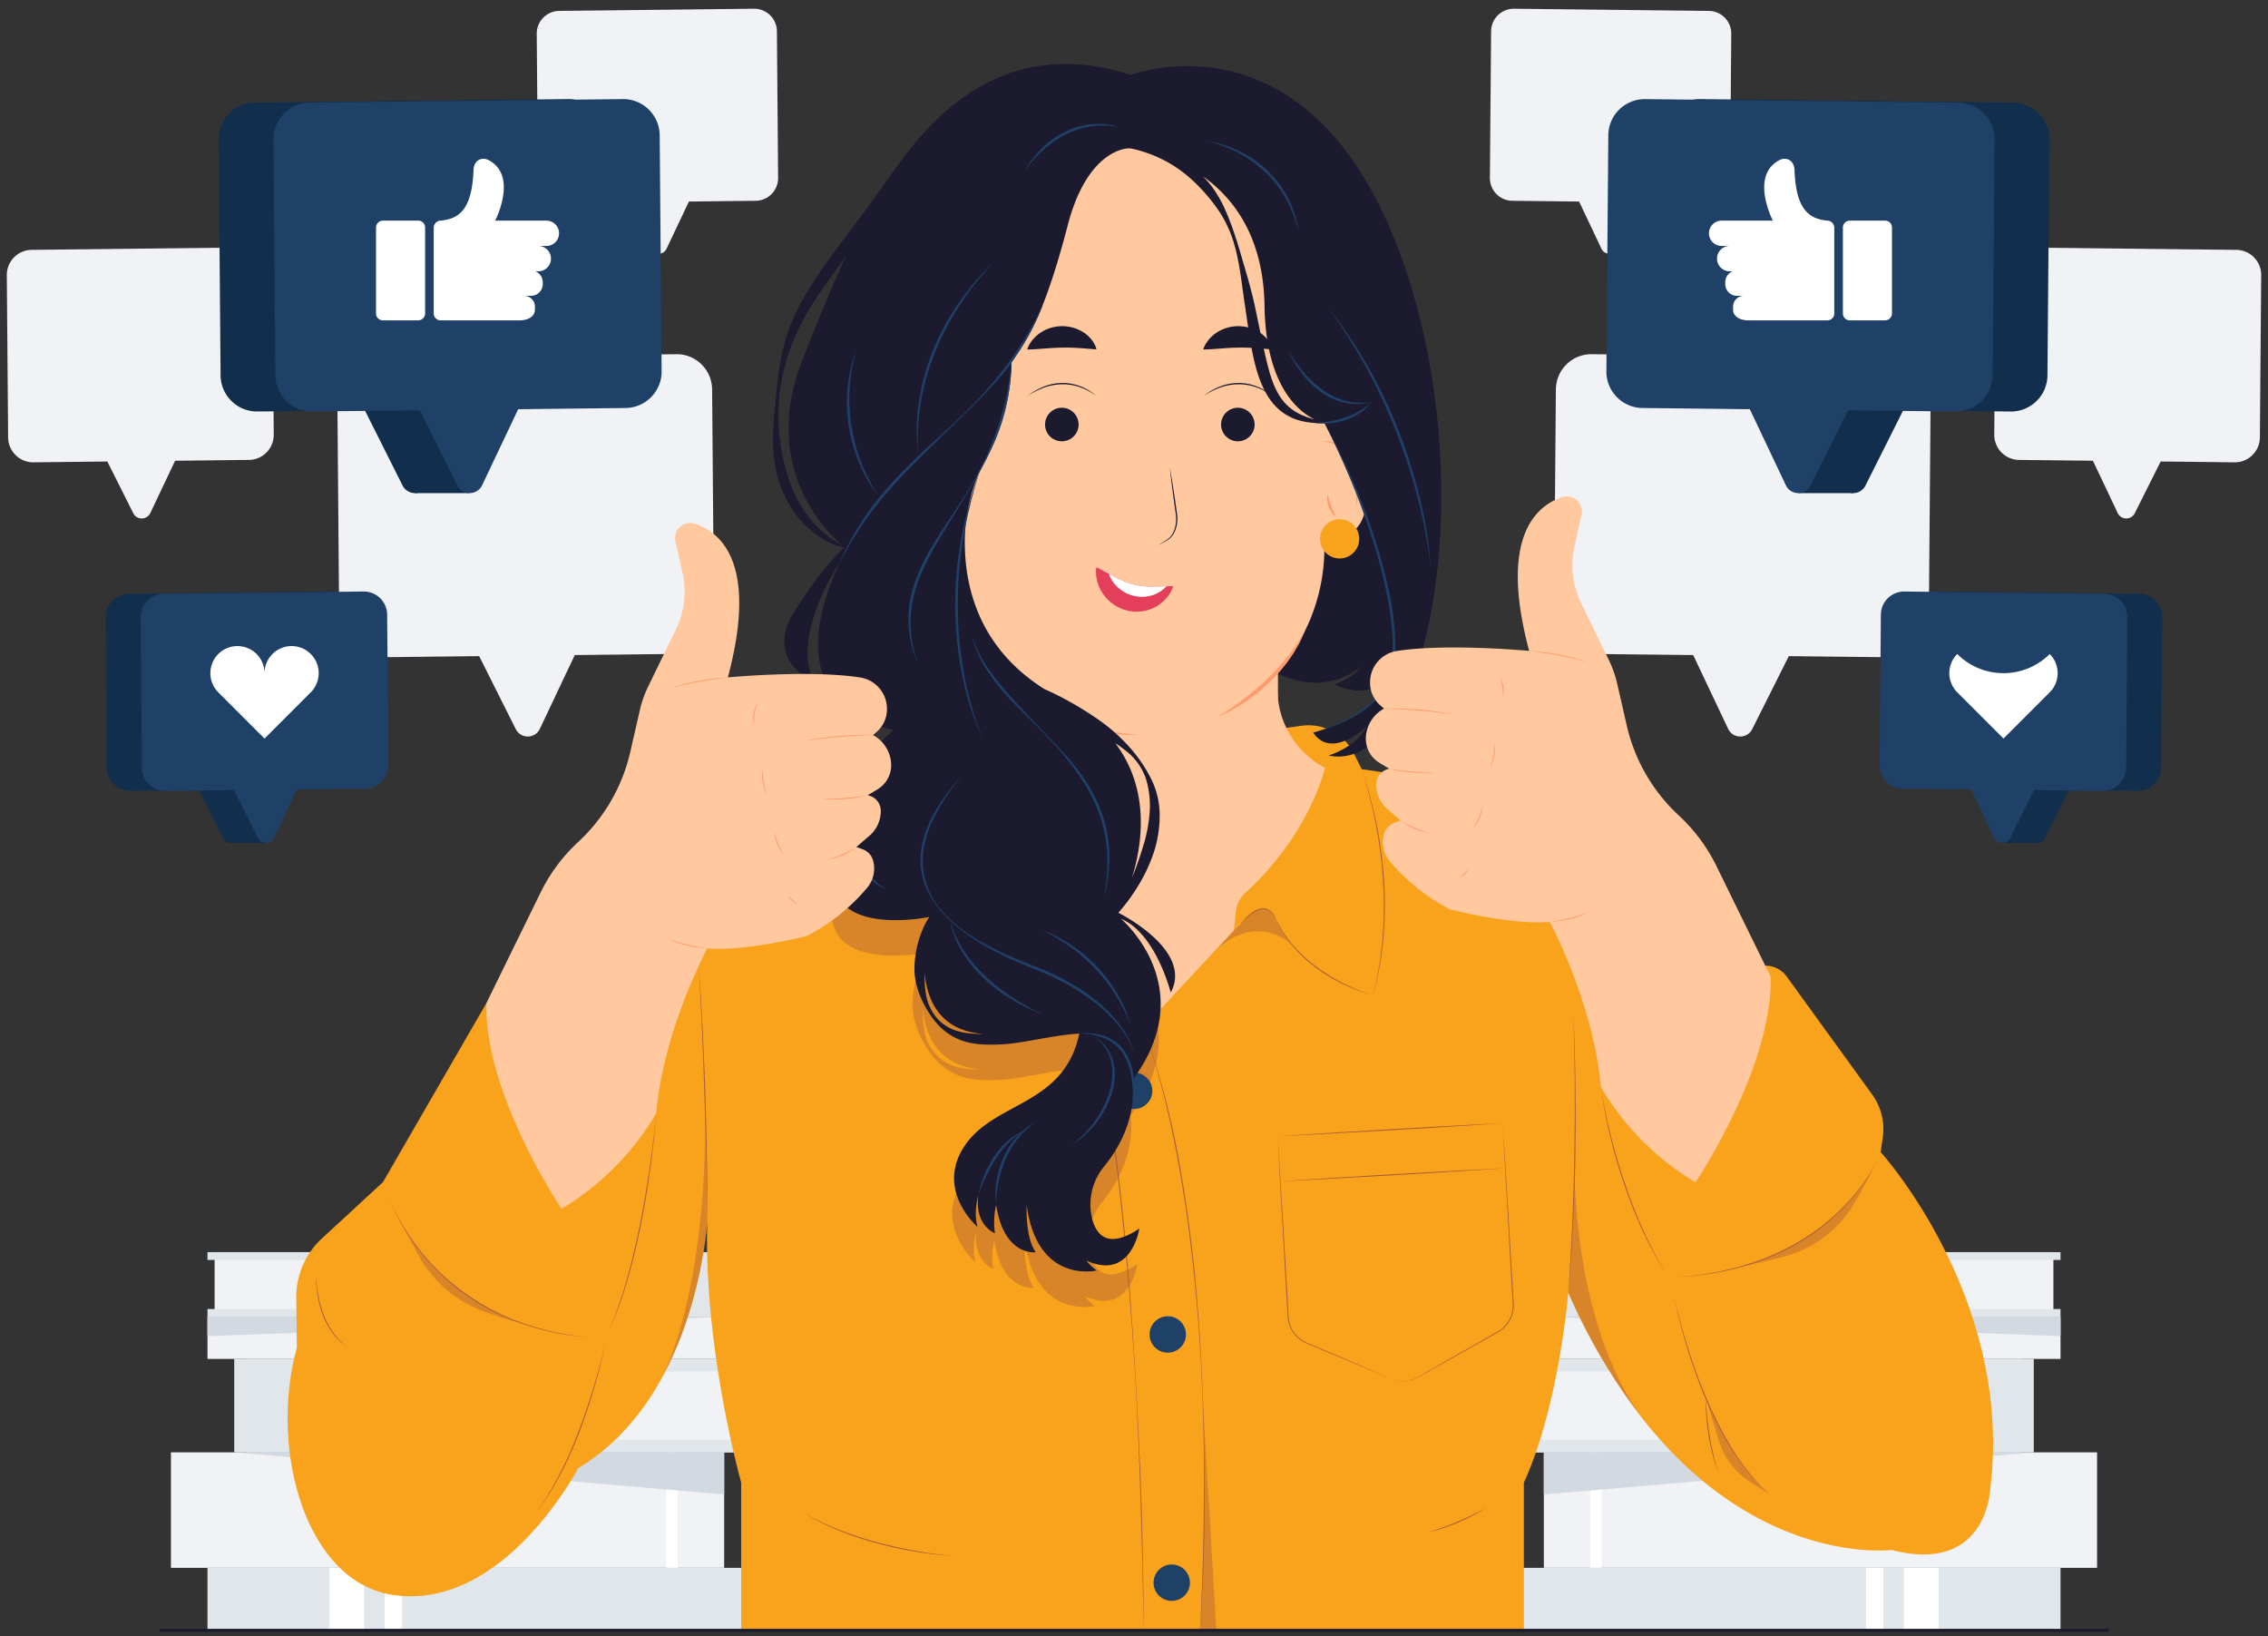 <svg xmlns="http://www.w3.org/2000/svg" xmlns:xlink="http://www.w3.org/1999/xlink" width="610" height="440" viewBox="0 0 610 440">
  <rect x="0" y="0" width="610" height="440" fill="#333333" stroke="none"/>
  <defs>
    <clipPath id="clip-path">
      <rect id="Rectángulo_344041" data-name="Rectángulo 344041" width="610" height="440" transform="translate(0 -0.4)" fill="none"/>
    </clipPath>
    <clipPath id="clip-path-2">
      <rect id="Rectángulo_344027" data-name="Rectángulo 344027" width="708" height="570" transform="translate(-0.2 0.126)" fill="none"/>
    </clipPath>
    <clipPath id="clip-path-4">
      <rect id="Rectángulo_344028" data-name="Rectángulo 344028" width="87.958" height="156.577" fill="none"/>
    </clipPath>
    <clipPath id="clip-path-5">
      <rect id="Rectángulo_344029" data-name="Rectángulo 344029" width="20.999" height="11.489" fill="none"/>
    </clipPath>
    <clipPath id="clip-path-6">
      <rect id="Rectángulo_344030" data-name="Rectángulo 344030" width="19.724" height="65.623" fill="none"/>
    </clipPath>
    <clipPath id="clip-path-7">
      <rect id="Rectángulo_344031" data-name="Rectángulo 344031" width="0.115" height="0.209" fill="none"/>
    </clipPath>
    <clipPath id="clip-path-8">
      <rect id="Rectángulo_344032" data-name="Rectángulo 344032" width="0.008" height="0.154" fill="none"/>
    </clipPath>
    <clipPath id="clip-path-9">
      <rect id="Rectángulo_344033" data-name="Rectángulo 344033" width="12.365" height="76.355" fill="none"/>
    </clipPath>
    <clipPath id="clip-path-10">
      <rect id="Rectángulo_344034" data-name="Rectángulo 344034" width="36.417" height="28.791" fill="none"/>
    </clipPath>
    <clipPath id="clip-path-11">
      <rect id="Rectángulo_344035" data-name="Rectángulo 344035" width="33.833" height="26.583" fill="none"/>
    </clipPath>
    <clipPath id="clip-path-12">
      <rect id="Rectángulo_344036" data-name="Rectángulo 344036" width="4.423" height="61.141" fill="none"/>
    </clipPath>
    <clipPath id="clip-path-13">
      <rect id="Rectángulo_344037" data-name="Rectángulo 344037" width="17.363" height="25.861" fill="none"/>
    </clipPath>
  </defs>
  <g id="Grupo_895621" data-name="Grupo 895621" transform="translate(-41.912 -53.627)">
    <g id="Grupo_895620" data-name="Grupo 895620" transform="translate(41.913 54.027)" clip-path="url(#clip-path)">
      <g id="Grupo_895587" data-name="Grupo 895587" transform="translate(-48.8 -62.525)">
        <g id="Grupo_895586" data-name="Grupo 895586" transform="translate(0 0)" clip-path="url(#clip-path-2)">
          <path id="Trazado_691538" data-name="Trazado 691538" d="M613.1,587.784l.507,61.995a9.529,9.529,0,0,1-9.638,9.407l-27.8.31-9.438,19.916a3.6,3.6,0,0,1-6.4.071l-9.88-19.7-27.8.31a9.528,9.528,0,0,1-9.846-9.19l-.507-61.994a9.529,9.529,0,0,1,9.638-9.408l81.308-.907a9.529,9.529,0,0,1,9.846,9.19" transform="translate(-372.773 -421.219)" fill="#f0f2f5"/>
          <path id="Trazado_691539" data-name="Trazado 691539" d="M256.86,479.578l.36,43.947a6.755,6.755,0,0,1-6.833,6.669l-19.7.22-6.691,14.118a2.553,2.553,0,0,1-4.535.051l-7-13.965-19.7.22a6.755,6.755,0,0,1-6.98-6.515l-.359-43.947a6.755,6.755,0,0,1,6.832-6.669l57.638-.643a6.755,6.755,0,0,1,6.98,6.515" transform="translate(-134.792 -344.393)" fill="#f0f2f5"/>
          <path id="Trazado_691540" data-name="Trazado 691540" d="M774.035,242.937l.325,39.731a6.107,6.107,0,0,1-6.177,6.029l-17.814.2-6.049,12.764a2.308,2.308,0,0,1-4.1.046l-6.332-12.626-17.814.2a6.107,6.107,0,0,1-6.31-5.89l-.325-39.73a6.107,6.107,0,0,1,6.177-6.029l52.108-.581a6.107,6.107,0,0,1,6.31,5.89" transform="translate(-516.28 -172.577)" fill="#f0f2f5"/>
          <path id="Trazado_691541" data-name="Trazado 691541" d="M1715.788,587.784l-.507,61.995a9.529,9.529,0,0,0,9.638,9.407l27.8.31,9.438,19.916a3.6,3.6,0,0,0,6.4.071l9.88-19.7,27.8.31a9.529,9.529,0,0,0,9.846-9.19l.507-61.994a9.529,9.529,0,0,0-9.638-9.408l-81.307-.907a9.529,9.529,0,0,0-9.846,9.19" transform="translate(-1248.519 -421.219)" fill="#f0f2f5"/>
          <path id="Trazado_691542" data-name="Trazado 691542" d="M2150.953,479.578l-.359,43.947a6.755,6.755,0,0,0,6.833,6.669l19.7.22,6.691,14.118a2.553,2.553,0,0,0,4.535.051l7-13.965,19.7.22a6.754,6.754,0,0,0,6.979-6.515l.36-43.947a6.755,6.755,0,0,0-6.833-6.669l-57.638-.643a6.755,6.755,0,0,0-6.98,6.515" transform="translate(-1565.42 -344.393)" fill="#f0f2f5"/>
          <path id="Trazado_691543" data-name="Trazado 691543" d="M1652.219,242.937l-.325,39.731a6.107,6.107,0,0,0,6.177,6.029l17.814.2,6.049,12.764a2.308,2.308,0,0,0,4.1.046l6.332-12.626,17.814.2a6.107,6.107,0,0,0,6.31-5.89l.325-39.73a6.108,6.108,0,0,0-6.177-6.029l-52.108-.581a6.107,6.107,0,0,0-6.31,5.89" transform="translate(-1202.374 -172.577)" fill="#f0f2f5"/>
          <rect id="Rectángulo_343993" data-name="Rectángulo 343993" width="148.798" height="31.055" transform="translate(464.029 452.671)" fill="#f0f2f5"/>
          <rect id="Rectángulo_343994" data-name="Rectángulo 343994" width="3.041" height="31.055" transform="translate(476.536 452.671)" fill="#fff"/>
          <rect id="Rectángulo_343995" data-name="Rectángulo 343995" width="149.55" height="16.814" transform="translate(453.449 483.726)" fill="#e1e6eb"/>
          <rect id="Rectángulo_343996" data-name="Rectángulo 343996" width="9.344" height="16.814" transform="translate(560.863 483.726)" fill="#fff"/>
          <rect id="Rectángulo_343997" data-name="Rectángulo 343997" width="4.672" height="16.814" transform="translate(550.676 483.726)" fill="#fff"/>
          <rect id="Rectángulo_343998" data-name="Rectángulo 343998" width="158.427" height="11.324" transform="translate(444.573 416.224)" fill="#f0f2f5"/>
          <rect id="Rectángulo_343999" data-name="Rectángulo 343999" width="134.188" height="25.122" transform="translate(458.231 427.549)" fill="#f0f2f5"/>
          <rect id="Rectángulo_344000" data-name="Rectángulo 344000" width="61.446" height="3.382" transform="translate(453.449 449.288)" fill="#e1e6eb"/>
          <rect id="Rectángulo_344001" data-name="Rectángulo 344001" width="61.446" height="3.382" transform="translate(453.449 427.549)" fill="#e1e6eb"/>
          <rect id="Rectángulo_344002" data-name="Rectángulo 344002" width="80.906" height="25.122" transform="translate(514.895 427.549)" fill="#e1e6eb"/>
          <rect id="Rectángulo_344003" data-name="Rectángulo 344003" width="7.183" height="18.358" transform="translate(525.325 430.931)" fill="#fff"/>
          <rect id="Rectángulo_344004" data-name="Rectángulo 344004" width="76.724" height="17.387" transform="translate(524.358 398.838)" fill="#f0f2f5"/>
          <rect id="Rectángulo_344005" data-name="Rectángulo 344005" width="75.861" height="17.387" transform="translate(464.03 398.838)" fill="#e1e6eb"/>
          <rect id="Rectángulo_344006" data-name="Rectángulo 344006" width="63.108" height="2.097" transform="translate(539.891 398.838)" fill="#e1e6eb"/>
          <rect id="Rectángulo_344007" data-name="Rectángulo 344007" width="63.108" height="2.097" transform="translate(539.891 414.128)" fill="#e1e6eb"/>
          <rect id="Rectángulo_344008" data-name="Rectángulo 344008" width="0.978" height="17.387" transform="translate(482.362 398.838)" fill="#fff"/>
          <rect id="Rectángulo_344009" data-name="Rectángulo 344009" width="0.979" height="17.387" transform="translate(475.824 398.838)" fill="#fff"/>
          <path id="Trazado_691544" data-name="Trazado 691544" d="M1844.2,1530.2v5.184l-138.97-5.184Z" transform="translate(-1241.206 -1113.975)" fill="#d2d9e1"/>
          <path id="Trazado_691545" data-name="Trazado 691545" d="M1705.235,1664.188v11.325l131.771-11.325Z" transform="translate(-1241.206 -1211.517)" fill="#d2d9e1"/>
          <rect id="Rectángulo_344010" data-name="Rectángulo 344010" width="148.798" height="31.055" transform="translate(94.773 452.671)" fill="#f0f2f5"/>
          <rect id="Rectángulo_344011" data-name="Rectángulo 344011" width="3.041" height="31.055" transform="translate(228.024 452.671)" fill="#fff"/>
          <rect id="Rectángulo_344012" data-name="Rectángulo 344012" width="149.55" height="16.814" transform="translate(104.601 483.726)" fill="#e1e6eb"/>
          <rect id="Rectángulo_344013" data-name="Rectángulo 344013" width="9.344" height="16.814" transform="translate(137.394 483.726)" fill="#fff"/>
          <rect id="Rectángulo_344014" data-name="Rectángulo 344014" width="4.672" height="16.814" transform="translate(152.253 483.726)" fill="#fff"/>
          <rect id="Rectángulo_344015" data-name="Rectángulo 344015" width="158.427" height="11.324" transform="translate(104.601 416.224)" fill="#f0f2f5"/>
          <rect id="Rectángulo_344016" data-name="Rectángulo 344016" width="134.188" height="25.122" transform="translate(115.182 427.549)" fill="#f0f2f5"/>
          <rect id="Rectángulo_344017" data-name="Rectángulo 344017" width="61.446" height="3.382" transform="translate(192.706 449.288)" fill="#e1e6eb"/>
          <rect id="Rectángulo_344018" data-name="Rectángulo 344018" width="61.446" height="3.382" transform="translate(192.706 427.549)" fill="#e1e6eb"/>
          <rect id="Rectángulo_344019" data-name="Rectángulo 344019" width="80.906" height="25.122" transform="translate(111.8 427.549)" fill="#e1e6eb"/>
          <rect id="Rectángulo_344020" data-name="Rectángulo 344020" width="7.183" height="18.358" transform="translate(175.093 430.931)" fill="#fff"/>
          <rect id="Rectángulo_344021" data-name="Rectángulo 344021" width="76.724" height="17.387" transform="translate(106.518 398.838)" fill="#f0f2f5"/>
          <rect id="Rectángulo_344022" data-name="Rectángulo 344022" width="75.861" height="17.387" transform="translate(167.709 398.838)" fill="#e1e6eb"/>
          <rect id="Rectángulo_344023" data-name="Rectángulo 344023" width="63.108" height="2.097" transform="translate(104.601 398.838)" fill="#e1e6eb"/>
          <rect id="Rectángulo_344024" data-name="Rectángulo 344024" width="63.108" height="2.097" transform="translate(104.601 414.128)" fill="#e1e6eb"/>
          <rect id="Rectángulo_344025" data-name="Rectángulo 344025" width="0.978" height="17.387" transform="translate(224.26 398.838)" fill="#fff"/>
          <rect id="Rectángulo_344026" data-name="Rectángulo 344026" width="0.978" height="17.387" transform="translate(230.798 398.838)" fill="#fff"/>
          <path id="Trazado_691546" data-name="Trazado 691546" d="M383.871,1530.2v5.184l138.97-5.184Z" transform="translate(-279.27 -1113.975)" fill="#d2d9e1"/>
          <path id="Trazado_691547" data-name="Trazado 691547" d="M542.105,1664.188v11.325l-131.772-11.325Z" transform="translate(-298.534 -1211.517)" fill="#d2d9e1"/>
        </g>
      </g>
      <g id="Grupo_895619" data-name="Grupo 895619" transform="translate(-48.8 -62.525)">
        <g id="Grupo_895618" data-name="Grupo 895618" transform="translate(0 0)" clip-path="url(#clip-path-2)">
          <path id="Trazado_691548" data-name="Trazado 691548" d="M920.971,1151.022s-1.048,22.289-26.483,15.733c0,0-35.737,4.581-67.186-35.623,0,0,0,0,0-.005s-.01-.01-.017-.02a158.356,158.356,0,0,1-19.707-33.579s-2.458,30.389-11.941,51.134v39.717H585.124v-39.763s-10.115-35.806-9.123-70.238c0-.077,0-.134,0-.173-.074,1.256-1.509,23.064-12.476,42.761a.018.018,0,0,0,0,.007c-5.086,9.131-12.222,17.808-22.22,23.771,0,0-20.212,38.729-50.03,34.074-23.3-3.638-33.17-39.063-25.657-66.428L465.463,1099a21.478,21.478,0,0,1,6.917-16.036l16.4-15.119,27.818-48.134,15.347,7.007L567.13,969.5a16.356,16.356,0,0,1,11.237-7.567l43.173-7.217,2.176-.364,3.569-4.394a13.835,13.835,0,0,1,12.67-4.982l36.191,5.083,12.045,1.69,47.649-6.625a13.594,13.594,0,0,1,13.733,6.823c.1.183.2.372.3.563l1.7,3.405.3.593.148.3,4.422.635,45.235,6.484a19.806,19.806,0,0,1,13.171,7.9l32.287,44.112,10.159-5.46a7.033,7.033,0,0,1,9.024,2.07l23,31.739a15.812,15.812,0,0,1,2.853,11.473l-.562,4.013s36.186,39.859,29.367,91.252" transform="translate(-336.979 -687.838)" fill="#f9a21b"/>
          <g id="Grupo_895590" data-name="Grupo 895590" transform="translate(272.509 256.999)" opacity="0.4" style="mix-blend-mode: multiply;isolation: isolate">
            <g id="Grupo_895589" data-name="Grupo 895589">
              <g id="Grupo_895588" data-name="Grupo 895588" clip-path="url(#clip-path-4)">
                <path id="Trazado_691549" data-name="Trazado 691549" d="M1077.723,1004.949a48.688,48.688,0,0,0,5.7-7.862,42.278,42.278,0,0,0,4.03-8.967,31.309,31.309,0,0,0,1.073-4.865,30.971,30.971,0,0,0,.317-5.009,22.157,22.157,0,0,0-2.471-9.636,39.762,39.762,0,0,0-5.54-8.073,48.681,48.681,0,0,0-7.175-6.59c-1.893-1.391-3.854-2.677-5.851-3.891l-36.191-5.083a13.835,13.835,0,0,0-12.67,4.982l-3.569,4.394-2.176.364a24.483,24.483,0,0,0,4.117,1.024c-13.959,12.073-12.2,26.155-12.2,26.155-15.419,30.837,18.822,24.765,21.729,24.2a21.137,21.137,0,0,0-1.978,3.891,28.211,28.211,0,0,0-1.953,8.791,18.347,18.347,0,0,0,.28,4.566,25.006,25.006,0,0,0,3.5,8.365,22.236,22.236,0,0,0,2.741,3.571,16.26,16.26,0,0,0,3.611,2.845,15.968,15.968,0,0,0,4.33,1.708,24.31,24.31,0,0,0,4.565.57,48.254,48.254,0,0,0,8.938-.543c5.537-.835,10.8-2.087,16.341-2.411-4.1,19.451-22.708,18.145-30.8,30.128s3.436,21.865,3.436,21.865c-1.173-3.941.213-8.519.213-8.519-1.066,8.2,4.471,10.222,4.471,10.222a19.732,19.732,0,0,1,.32-7.56c2.129,13.84,10.647,12.67,10.647,12.67-2.875-3.939-2.449-12.67-2.449-12.67,2.875,21.4,18.846,17.568,18.846,17.568a12.519,12.519,0,0,1-2.768-2.662c12.137,5.537,14.221-8.6,14.221-8.6-8.038,5.339-11.329,2.159-12.611-2.357a16.073,16.073,0,0,1,3.217-14.444c9.772-12.036,7.515-23.092,7.515-23.092,18.774-25.11-3.051-43.413-3.051-43.413Zm-39.913,32.433a17.276,17.276,0,0,1-4.02-.843,11.468,11.468,0,0,1-6.29-5.314,13.527,13.527,0,0,1-1.445-3.983,25.663,25.663,0,0,1-.421-4.184c-.02-.719-.035-1.44-.037-2.164.721,8.149,4.59,15.887,15.909,16.633a28.145,28.145,0,0,1-3.7-.146m40.2-77.294c.629.466,1.279.922,1.881,1.418a16.166,16.166,0,0,1,5.309,7.589,24.888,24.888,0,0,1,.93,9.106,39.61,39.61,0,0,1-1.775,8.987c-.845,2.831-1.854,5.646-2.987,8.444,2.873-9.26,4.9-23.875-4.479-36.3.372.253.743.508,1.12.761" transform="translate(-1001.15 -944.838)" fill="#a65b3c"/>
              </g>
            </g>
          </g>
          <g id="Grupo_895593" data-name="Grupo 895593" transform="translate(375.404 306.475)" opacity="0.4" style="mix-blend-mode: multiply;isolation: isolate">
            <g id="Grupo_895592" data-name="Grupo 895592">
              <g id="Grupo_895591" data-name="Grupo 895591" clip-path="url(#clip-path-5)">
                <path id="Trazado_691550" data-name="Trazado 691550" d="M1379.425,1138.218l5.247-5.637,1.729-1.623s3.794-4.686,6.389-4.192a3.971,3.971,0,0,1,3.164,2.656s1.205,2.332,2.094,3.887a22.982,22.982,0,0,0,2.374,3.223s-9.265-9.377-21,1.687" transform="translate(-1379.424 -1126.729)" fill="#a65b3c"/>
              </g>
            </g>
          </g>
          <g id="Grupo_895596" data-name="Grupo 895596" transform="translate(470.594 377.666)" opacity="0.4" style="mix-blend-mode: multiply;isolation: isolate">
            <g id="Grupo_895595" data-name="Grupo 895595">
              <g id="Grupo_895594" data-name="Grupo 895594" clip-path="url(#clip-path-6)">
                <path id="Trazado_691551" data-name="Trazado 691551" d="M1749.1,1454.072a.242.242,0,0,0-.017-.02,158.377,158.377,0,0,1-19.706-33.579s1.162-16.221,1.668-32.024c.513,17.2,3.737,45.51,18.055,65.623" transform="translate(-1729.371 -1388.449)" fill="#a65b3c"/>
              </g>
            </g>
          </g>
          <g id="Grupo_895599" data-name="Grupo 895599" transform="translate(226.55 432.918)" opacity="0.4" style="mix-blend-mode: multiply;isolation: isolate">
            <g id="Grupo_895598" data-name="Grupo 895598">
              <g id="Grupo_895597" data-name="Grupo 895597" clip-path="url(#clip-path-7)">
                <path id="Trazado_691552" data-name="Trazado 691552" d="M832.3,1591.572c-.038.069-.076.139-.115.208,0,0,.041-.071.115-.208" transform="translate(-832.19 -1591.572)" fill="#a65b3c"/>
              </g>
            </g>
          </g>
          <g id="Grupo_895602" data-name="Grupo 895602" transform="translate(237.882 343.047)" opacity="0.4" style="mix-blend-mode: multiply;isolation: isolate">
            <g id="Grupo_895601" data-name="Grupo 895601">
              <g id="Grupo_895600" data-name="Grupo 895600" clip-path="url(#clip-path-8)">
                <path id="Trazado_691553" data-name="Trazado 691553" d="M873.857,1261.333c0-.065-.006-.119-.008-.155,0,.052.005.1.008.155" transform="translate(-873.849 -1261.178)" fill="#a65b3c"/>
              </g>
            </g>
          </g>
          <g id="Grupo_895605" data-name="Grupo 895605" transform="translate(226.664 356.564)" opacity="0.4" style="mix-blend-mode: multiply;isolation: isolate">
            <g id="Grupo_895604" data-name="Grupo 895604">
              <g id="Grupo_895603" data-name="Grupo 895603" clip-path="url(#clip-path-9)">
                <path id="Trazado_691554" data-name="Trazado 691554" d="M844.976,1344.615c0-12.506-.307-24.815-.6-33.745,1.039,51.04-10.492,73.991-11.76,76.354,10.862-19.641,12.288-41.3,12.362-42.552,0-.037,0-.057,0-.057" transform="translate(-832.611 -1310.87)" fill="#a65b3c"/>
              </g>
            </g>
          </g>
          <g id="Grupo_895608" data-name="Grupo 895608" transform="translate(517.351 373.876)" opacity="0.4" style="mix-blend-mode: multiply;isolation: isolate">
            <g id="Grupo_895607" data-name="Grupo 895607">
              <g id="Grupo_895606" data-name="Grupo 895606" clip-path="url(#clip-path-10)">
                <path id="Trazado_691555" data-name="Trazado 691555" d="M1937.68,1374.517s-8.5,20.819-36.417,28.792c0,0,5.218-1.052,11.335-2.657a30.848,30.848,0,0,0,18.819-14.3,125.034,125.034,0,0,0,6.263-11.838" transform="translate(-1901.262 -1374.517)" fill="#a65b3c"/>
              </g>
            </g>
          </g>
          <g id="Grupo_895611" data-name="Grupo 895611" transform="translate(157.31 392.039)" opacity="0.4" style="mix-blend-mode: multiply;isolation: isolate">
            <g id="Grupo_895610" data-name="Grupo 895610">
              <g id="Grupo_895609" data-name="Grupo 895609" clip-path="url(#clip-path-11)">
                <path id="Trazado_691556" data-name="Trazado 691556" d="M577.642,1441.289a60.112,60.112,0,0,0,33.833,26.583s-5.657-1.474-11.987-3.756a33.2,33.2,0,0,1-17.856-15.263c-1.368-2.5-2.788-5.157-3.989-7.564" transform="translate(-577.642 -1441.289)" fill="#a65b3c"/>
              </g>
            </g>
          </g>
          <g id="Grupo_895614" data-name="Grupo 895614" transform="translate(371.535 439.4)" opacity="0.4" style="mix-blend-mode: multiply;isolation: isolate">
            <g id="Grupo_895613" data-name="Grupo 895613">
              <g id="Grupo_895612" data-name="Grupo 895612" clip-path="url(#clip-path-12)">
                <path id="Trazado_691557" data-name="Trazado 691557" d="M1365.2,1676.542s2.076-38.146.805-61.141l3.619,61.141Z" transform="translate(-1365.198 -1615.401)" fill="#a65b3c"/>
              </g>
            </g>
          </g>
          <g id="Grupo_895617" data-name="Grupo 895617" transform="translate(507.681 438.306)" opacity="0.4" style="mix-blend-mode: multiply;isolation: isolate">
            <g id="Grupo_895616" data-name="Grupo 895616">
              <g id="Grupo_895615" data-name="Grupo 895615" clip-path="url(#clip-path-13)">
                <path id="Trazado_691558" data-name="Trazado 691558" d="M1865.713,1611.38s6.48,16.977,17.362,25.861l-5.522-3.547a20.345,20.345,0,0,1-8.475-11.216Z" transform="translate(-1865.712 -1611.38)" fill="#a65b3c"/>
              </g>
            </g>
          </g>
          <path id="Trazado_691559" data-name="Trazado 691559" d="M1761.52,1302.706c.33,2.229.748,4.444,1.21,6.648.225,1.1.478,2.2.716,3.3l.79,3.284q1.647,6.552,3.835,12.948l.548,1.6c.182.532.361,1.066.567,1.59l1.2,3.157c.191.53.418,1.045.635,1.564l.655,1.557.654,1.556c.215.52.467,1.023.7,1.536l1.42,3.064,1.548,3,.771,1.5.842,1.464,1.688,2.928-1.745-2.9-.872-1.449-.8-1.489c-.529-1-1.065-1.988-1.585-2.988l-1.456-3.053c-.238-.511-.5-1.013-.718-1.531l-.662-1.557-.661-1.557c-.219-.519-.448-1.035-.642-1.565l-1.212-3.158c-.209-.524-.39-1.058-.574-1.591l-.555-1.6c-1.443-4.272-2.724-8.6-3.78-12.986a127.751,127.751,0,0,1-2.513-13.283" transform="translate(-1282.18 -948.363)" fill="#a65b3c"/>
          <path id="Trazado_691560" data-name="Trazado 691560" d="M1833.25,1506.681c.52,2.5,1.142,4.978,1.805,7.443s1.371,4.918,2.143,7.351a145.961,145.961,0,0,0,5.321,14.347c1.011,2.342,2.089,4.656,3.273,6.915s2.435,4.484,3.816,6.627a59.031,59.031,0,0,0,4.491,6.187,45.354,45.354,0,0,0,5.343,5.47,45.4,45.4,0,0,1-5.444-5.384,58.816,58.816,0,0,1-4.565-6.159,76.046,76.046,0,0,1-3.86-6.627c-1.195-2.262-2.283-4.577-3.3-6.921s-1.959-4.723-2.83-7.126-1.7-4.823-2.441-7.267a144.487,144.487,0,0,1-3.749-14.856" transform="translate(-1334.399 -1096.854)" fill="#a65b3c"/>
          <path id="Trazado_691561" data-name="Trazado 691561" d="M1865.335,1610.544c.04.844.084,1.687.155,2.528s.135,1.682.221,2.521c.174,1.678.381,3.352.657,5.015.245,1.669.6,3.318.975,4.96l.3,1.227c.1.41.23.811.344,1.217.208.819.506,1.608.752,2.418a38.745,38.745,0,0,1-1.6-4.812c-.421-1.639-.774-3.3-1.041-4.968s-.467-3.353-.6-5.04-.2-3.377-.169-5.068" transform="translate(-1357.75 -1172.465)" fill="#a65b3c"/>
          <path id="Trazado_691562" data-name="Trazado 691562" d="M1890.633,1374.517a40.021,40.021,0,0,1-4.135,7.08,54.64,54.64,0,0,1-5.308,6.267,58.466,58.466,0,0,1-13.08,9.885,65.6,65.6,0,0,1-15.255,6.024c-.665.166-1.325.349-1.992.5l-2.011.42-1.005.21c-.335.068-.675.114-1.012.172l-2.027.33c-.674.121-1.357.178-2.037.261l-2.04.234c-1.364.117-2.73.2-4.094.3,1.363-.124,2.727-.228,4.087-.367l2.034-.267c.677-.094,1.358-.162,2.029-.294l2.02-.349c.336-.061.675-.109,1.009-.18l1-.219,2-.438c.664-.158,1.321-.346,1.982-.519,1.327-.326,2.622-.762,3.928-1.163l.488-.153.482-.174.963-.349c.639-.24,1.292-.446,1.917-.72l1.892-.783c.63-.262,1.24-.571,1.861-.854l.928-.433c.305-.152.606-.314.909-.471.6-.321,1.216-.621,1.809-.958a59.065,59.065,0,0,0,13.064-9.794,54.806,54.806,0,0,0,5.348-6.2,39.928,39.928,0,0,0,4.242-7" transform="translate(-1336.865 -1000.641)" fill="#a65b3c"/>
          <path id="Trazado_691563" data-name="Trazado 691563" d="M1730.771,1232.159c.152,3.1.265,6.211.36,9.318l.106,4.661.072,4.662q.117,9.325-.018,18.651-.157,9.325-.623,18.641l-.242,4.656-.3,4.653-.163,2.326-.2,2.323-.4,4.646.329-4.651.162-2.325.129-2.327.276-4.654.219-4.656q.405-9.314.532-18.637.173-9.321.109-18.645l-.049-4.662-.081-4.661c-.051-3.107-.12-6.215-.228-9.321" transform="translate(-1258.777 -897.006)" fill="#a65b3c"/>
          <path id="Trazado_691564" data-name="Trazado 691564" d="M1324.56,1406.259c.223-3.4.366-6.815.515-10.223s.25-6.82.344-10.23.144-6.822.176-10.234l.045-5.117.016-5.118c-.009-13.647-.427-27.3-1.457-40.909s-2.547-27.184-4.862-40.632c-.264-1.685-.611-3.356-.918-5.033s-.624-3.354-.987-5.02-.69-3.341-1.057-5.006l-1.177-4.979c-1.648-6.62-3.55-13.177-5.8-19.621l.025-.009a230.645,230.645,0,0,1,10.178,39.623l.838,5.052.745,5.066c.259,1.687.469,3.381.684,5.074s.452,3.384.626,5.082l.563,5.089.479,5.1c.168,1.7.3,3.4.431,5.1s.282,3.4.383,5.1c.5,6.808.79,13.628,1.067,20.448s.415,13.646.448,20.471c.012,3.413.021,6.826-.031,10.239s-.127,6.825-.225,10.236c-.212,6.822-.5,13.644-1.018,20.45Z" transform="translate(-953.039 -905.719)" fill="#a65b3c"/>
          <path id="Trazado_691565" data-name="Trazado 691565" d="M1273.594,1403.621c-.025-3.414-.1-6.828-.151-10.242s-.133-6.827-.216-10.241-.185-6.826-.294-10.239l-.33-10.238q-.36-10.237-.872-20.468c-.335-6.821-.787-13.635-1.279-20.446s-1.066-13.615-1.7-20.415-1.323-13.592-2.147-20.37-1.7-13.55-2.754-20.3-2.239-13.471-3.635-20.157l.026-.006c1.486,6.667,2.712,13.389,3.8,20.132s2.018,13.513,2.822,20.3c1.618,13.565,2.823,27.177,3.731,40.806.239,3.406.445,6.815.655,10.224l.578,10.228q.567,10.229.976,20.465c.128,3.412.267,6.825.359,10.238s.177,6.828.246,10.241c.137,6.828.237,13.658.207,20.488Z" transform="translate(-917.239 -903.081)" fill="#a65b3c"/>
          <path id="Trazado_691566" data-name="Trazado 691566" d="M1071.857,1048.136c-.134-2.7-.4-5.395-.7-8.082-.167-1.342-.319-2.685-.505-4.024l-.289-2.007c-.1-.669-.188-1.339-.305-2-.228-1.332-.431-2.669-.672-4l-.746-3.986-.845-3.966-.211-.992-.239-.985-.477-1.97-.471-1.972c-.162-.656-.349-1.306-.522-1.959-.356-1.3-.7-2.611-1.066-3.912l-1.183-3.878c-.2-.644-.38-1.3-.607-1.934l-.653-1.919-.653-1.92-.327-.96c-.105-.321-.218-.64-.344-.954l-1.45-3.787c-.245-.63-.467-1.27-.731-1.892l-.8-1.865-1.593-3.732a154.99,154.99,0,0,1,6.09,15.042l.672,1.916c.231.636.408,1.29.614,1.935l1.2,3.88c.371,1.3.718,2.61,1.079,3.914.176.653.365,1.3.529,1.96l.477,1.973.472,1.975.236.987.209.994.834,3.974.734,3.993c.241,1.332.432,2.672.646,4.008.111.667.2,1.339.287,2.009l.271,2.012c.174,1.342.316,2.688.467,4.032.256,2.694.478,5.392.568,8.1" transform="translate(-768.917 -717.397)" fill="#a65b3c"/>
          <path id="Trazado_691567" data-name="Trazado 691567" d="M1113.022,1160.841c1.363-.414,2.7-.905,4.015-1.451s2.611-1.13,3.879-1.774a48.321,48.321,0,0,0,7.254-4.458c.576-.416,1.126-.865,1.682-1.306.538-.463,1.088-.914,1.6-1.4.531-.472,1.023-.984,1.528-1.483.477-.525.978-1.03,1.43-1.578a31.6,31.6,0,0,0,4.633-7.132l-.441.974-.225.486-.249.473c-.167.314-.33.632-.5.945l-.549.919a30.079,30.079,0,0,1-2.507,3.47c-.443.561-.94,1.077-1.42,1.606-.505.505-1,1.024-1.53,1.5-.515.5-1.065.953-1.6,1.422-.557.448-1.108.9-1.685,1.325a46.587,46.587,0,0,1-7.324,4.426,44.927,44.927,0,0,1-7.987,3.038" transform="translate(-810.082 -830.102)" fill="#a65b3c"/>
          <path id="Trazado_691568" data-name="Trazado 691568" d="M1208.693,1140.256a42.276,42.276,0,0,1,8.74,4.95c1.366.976,2.675,2.031,3.942,3.134s2.485,2.262,3.644,3.478,2.267,2.48,3.308,3.8,2.039,2.669,2.967,4.068c.454.706.918,1.405,1.339,2.132.214.361.435.718.643,1.082l.609,1.1c.415.729.77,1.49,1.153,2.236s.708,1.52,1.059,2.281a67.32,67.32,0,0,0-4.978-8.714c-.226-.352-.48-.685-.72-1.028s-.476-.688-.731-1.019c-.5-.666-1-1.339-1.535-1.984-.516-.658-1.069-1.286-1.612-1.921-.276-.314-.562-.62-.842-.93s-.566-.615-.858-.914a57.154,57.154,0,0,0-7.512-6.631q-2.016-1.493-4.17-2.791a37.028,37.028,0,0,0-4.447-2.328" transform="translate(-879.729 -830.102)" fill="#a65b3c"/>
          <path id="Trazado_691569" data-name="Trazado 691569" d="M1528.061,1049.614c.391-1.225.7-2.475.983-3.729s.523-2.518.735-3.785q.647-3.8.963-7.647a106.865,106.865,0,0,0,.151-15.4,116.894,116.894,0,0,0-1.942-15.284l-.372-1.892c-.13-.629-.277-1.255-.415-1.882-.267-1.258-.59-2.5-.9-3.749l-.234-.935-.256-.929-.512-1.859c-.354-1.236-.744-2.462-1.115-3.694.391,1.225.8,2.445,1.178,3.675l.545,1.852.273.926.25.932c.327,1.245.661,2.488.94,3.744.144.627.3,1.252.435,1.881l.391,1.891.2.946.171.95.337,1.9.291,1.909c.1.636.194,1.273.268,1.913l.241,1.916.2,1.921c.07.64.123,1.282.169,1.924s.107,1.283.14,1.927a104.036,104.036,0,0,1-.215,15.437q-.354,3.847-1.041,7.652c-.233,1.266-.5,2.526-.8,3.777s-.635,2.5-1.047,3.714" transform="translate(-1110.103 -719.862)" fill="#a65b3c"/>
          <path id="Trazado_691570" data-name="Trazado 691570" d="M1466.216,1157.21a44.958,44.958,0,0,1-7.987-3.038,46.551,46.551,0,0,1-7.324-4.427c-.577-.421-1.128-.877-1.685-1.324-.54-.469-1.089-.926-1.6-1.421-.531-.479-1.024-1-1.53-1.5-.48-.529-.976-1.045-1.42-1.606a30.149,30.149,0,0,1-2.508-3.471l-.549-.919c-.172-.312-.335-.63-.5-.945l-.249-.473-.224-.486-.441-.974a31.6,31.6,0,0,0,4.633,7.132c.451.548.952,1.053,1.43,1.578.5.5,1,1.011,1.528,1.483.514.489,1.063.941,1.6,1.4.556.441,1.106.89,1.682,1.306a48.345,48.345,0,0,0,7.254,4.458q1.9.965,3.88,1.773c1.314.546,2.652,1.037,4.015,1.451" transform="translate(-1048.258 -827.458)" fill="#a65b3c"/>
          <path id="Trazado_691571" data-name="Trazado 691571" d="M1414.623,1129.19a5.387,5.387,0,0,0-.814-1.279,3.665,3.665,0,0,0-1.156-.931,3.07,3.07,0,0,0-1.422-.322,3.988,3.988,0,0,0-1.437.33,9.311,9.311,0,0,0-2.529,1.62c-.2.158-.385.329-.571.5s-.373.345-.551.527c-.373.347-.712.727-1.073,1.089a17.711,17.711,0,0,1,2.057-2.276,6.958,6.958,0,0,1,.584-.5l.3-.24.318-.221a7.015,7.015,0,0,1,1.361-.751,4.235,4.235,0,0,1,1.534-.324,3.061,3.061,0,0,1,1.523.385,4.288,4.288,0,0,1,1.873,2.394" transform="translate(-1022.689 -820.023)" fill="#a65b3c"/>
          <path id="Trazado_691572" data-name="Trazado 691572" d="M792.349,1328.909c-.186,2.544-.433,5.083-.7,7.619s-.6,5.067-.944,7.594-.741,5.048-1.162,7.564-.878,5.027-1.384,7.528c-1.021,5-2.189,9.973-3.633,14.869-.733,2.444-1.5,4.879-2.391,7.271s-1.864,4.752-2.96,7.055c1.056-2.322,1.986-4.7,2.835-7.1s1.608-4.837,2.315-7.285c1.4-4.9,2.569-9.866,3.568-14.864,1.02-4.995,1.862-10.025,2.606-15.068q.557-3.783,1.019-7.58c.313-2.53.6-5.064.834-7.6" transform="translate(-567.044 -967.438)" fill="#a65b3c"/>
          <path id="Trazado_691573" data-name="Trazado 691573" d="M562.537,1409.558a46.833,46.833,0,0,0,3.777,7.929,60,60,0,0,0,10.943,13.673c.546.488,1.073,1,1.633,1.468l1.686,1.406,1.745,1.333.437.333.451.313.9.624.9.628c.306.2.618.391.927.588l.929.585c.311.192.615.4.938.571l1.913,1.078c.316.187.644.348.972.511l.982.491.982.491c.326.167.668.3,1,.452l2.011.883c.68.271,1.368.523,2.052.786l1.027.39c.344.125.7.229,1.043.344l2.091.676c.7.214,1.413.386,2.12.58l1.062.284.531.14.537.115,2.149.462c.359.074.714.166,1.075.227l1.084.182,2.169.365c.361.069.726.1,1.09.147l1.092.129,2.185.258-2.189-.225-1.095-.113c-.365-.039-.731-.067-1.093-.131l-2.176-.332-1.089-.166c-.363-.056-.72-.142-1.08-.211l-2.156-.45-.539-.113-.533-.138-1.065-.279c-.709-.192-1.425-.36-2.128-.571l-2.1-.667c-.349-.114-.7-.216-1.048-.339l-1.032-.386c-.687-.26-1.378-.509-2.062-.777l-2.023-.875c-.335-.15-.679-.282-1.007-.448l-.988-.488-.988-.488c-.33-.162-.661-.323-.978-.507l-1.926-1.073c-.325-.172-.631-.376-.944-.568l-.936-.583c-.311-.2-.626-.386-.934-.586l-.907-.627-.9-.631-.451-.316-.437-.336-1.746-1.347-1.686-1.421c-.56-.476-1.087-.99-1.632-1.482a60.363,60.363,0,0,1-5.959-6.487,52.807,52.807,0,0,1-8.607-15.281" transform="translate(-409.336 -1026.15)" fill="#a65b3c"/>
          <path id="Trazado_691574" data-name="Trazado 691574" d="M499.7,1508.8a10.322,10.322,0,0,1-2.2-1.608,16.05,16.05,0,0,1-1.829-2.038,20.718,20.718,0,0,1-2.633-4.8l-.473-1.287-.375-1.318L492,1497.1l-.14-.67-.27-1.342c-.051-.223-.073-.45-.1-.677l-.084-.678-.167-1.357c-.041-.911-.089-1.82-.12-2.728.093.906.168,1.811.252,2.715l.2,1.346.1.672a6.788,6.788,0,0,0,.119.669l.293,1.327.145.664.192.651.383,1.3.479,1.269a21.445,21.445,0,0,0,2.547,4.77,16.143,16.143,0,0,0,1.753,2.066,10.994,10.994,0,0,0,2.112,1.7" transform="translate(-357.345 -1084.453)" fill="#a65b3c"/>
          <path id="Trazado_691575" data-name="Trazado 691575" d="M725.9,1556.994c-.839,4.09-1.885,8.138-3.06,12.146-.583,2.006-1.223,3.995-1.889,5.974s-1.37,3.948-2.124,5.9-1.553,3.881-2.415,5.784-1.751,3.8-2.748,5.634-2.023,3.659-3.177,5.4a52.767,52.767,0,0,1-3.742,5.021,52.689,52.689,0,0,0,3.63-5.093c1.128-1.754,2.136-3.582,3.1-5.428a111.569,111.569,0,0,0,5.095-11.419c1.519-3.885,2.844-7.844,4.068-11.832q.914-2.993,1.729-6.016c.548-2.013,1.071-4.034,1.53-6.071" transform="translate(-514.32 -1133.482)" fill="#a65b3c"/>
          <path id="Trazado_691576" data-name="Trazado 691576" d="M1013.365,1735.016a101.653,101.653,0,0,1-10.669-1.263q-5.3-.892-10.5-2.293a87.638,87.638,0,0,1-10.187-3.437c-1.659-.68-3.284-1.441-4.885-2.246-1.592-.824-3.142-1.727-4.652-2.688a65.2,65.2,0,0,0,9.616,4.74,91.776,91.776,0,0,0,10.179,3.368c3.448.95,6.947,1.712,10.467,2.35q2.64.481,5.3.848c1.772.252,3.549.47,5.334.62" transform="translate(-707.761 -1254.396)" fill="#a65b3c"/>
          <path id="Trazado_691577" data-name="Trazado 691577" d="M1605.362,1719.633c-1.2.763-2.44,1.45-3.7,2.1s-2.555,1.24-3.858,1.8-2.642,1.045-3.993,1.485a35.441,35.441,0,0,1-4.122,1.062c.68-.206,1.369-.366,2.04-.6.337-.107.677-.2,1.012-.317l1-.346c1.331-.479,2.658-.969,3.954-1.537,1.307-.541,2.593-1.132,3.871-1.74q.958-.457,1.905-.938c.636-.313,1.261-.645,1.888-.976" transform="translate(-1157.089 -1251.881)" fill="#a65b3c"/>
          <path id="Trazado_691578" data-name="Trazado 691578" d="M871.913,1251.71q-.042-4.282-.133-8.562l-.161-8.561q-.187-8.561-.494-17.118-.255-8.558-.641-17.113l-.2-4.277-.223-4.276c-.126-2.852-.3-5.7-.451-8.552.193,2.848.413,5.694.583,8.544l.248,4.275.22,4.276q.433,8.553.732,17.113.259,8.561.4,17.124.07,4.281.113,8.563c.012,2.855.017,5.71,0,8.564" transform="translate(-632.884 -861.401)" fill="#a65b3c"/>
          <path id="Trazado_691579" data-name="Trazado 691579" d="M1291.926,1293.685a4.891,4.891,0,1,1-4.892-4.891,4.892,4.892,0,0,1,4.892,4.891" transform="translate(-933.2 -938.235)" fill="#1f4168"/>
          <path id="Trazado_691580" data-name="Trazado 691580" d="M1325.182,1534.559a4.891,4.891,0,1,1-4.891-4.892,4.891,4.891,0,0,1,4.891,4.892" transform="translate(-957.41 -1113.588)" fill="#1f4168"/>
          <path id="Trazado_691581" data-name="Trazado 691581" d="M1329.12,1779.964a4.891,4.891,0,1,1-4.892-4.892,4.892,4.892,0,0,1,4.892,4.892" transform="translate(-960.277 -1292.24)" fill="#1f4168"/>
          <path id="Trazado_691582" data-name="Trazado 691582" d="M1442.052,1342.325l7.563-.507,7.564-.479,15.131-.913,15.134-.851,7.569-.4,7.57-.375-7.562.507-7.564.479-15.131.913-15.134.85-7.569.4Z" transform="translate(-1049.612 -974.638)" fill="#a65b3c"/>
          <path id="Trazado_691583" data-name="Trazado 691583" d="M1444.644,1386.819l7.563-.507,7.564-.479,15.131-.914,15.134-.85,7.569-.4,7.57-.375-7.562.507-7.564.479-15.131.912-15.135.85-7.569.4Z" transform="translate(-1051.499 -1007.029)" fill="#a65b3c"/>
          <path id="Trazado_691584" data-name="Trazado 691584" d="M1472.6,1416.949l-9.516-3.942-9.5-3.981-2.375-1a22.5,22.5,0,0,1-2.356-1.067,8.24,8.24,0,0,1-4.067-6.347c-.074-.864-.11-1.716-.167-2.574l-.311-5.14-1.153-20.569-.575-10.284-.532-10.287.665,10.279.623,10.282,1.243,20.563.288,5.142c.052.855.086,1.719.155,2.566a8.019,8.019,0,0,0,3.934,6.195,22.274,22.274,0,0,0,2.328,1.065l2.37,1.006,9.481,4.025Z" transform="translate(-1049.612 -984.076)" fill="#a65b3c"/>
          <path id="Trazado_691585" data-name="Trazado 691585" d="M1584.352,1338.8l.719,11.211.677,11.213,1.352,22.427.158,2.8c.026.467.057.932.06,1.411a8.439,8.439,0,0,1-.136,1.417,8.279,8.279,0,0,1-2.794,4.836,6.552,6.552,0,0,1-.563.436,7.052,7.052,0,0,1-.6.387c-.406.241-.815.463-1.222.7l-2.447,1.379-4.892,2.759-9.786,5.517-2.451,1.37c-.41.227-.813.462-1.234.675a8.946,8.946,0,0,1-1.314.508,8.19,8.19,0,0,1-5.508-.336,8.157,8.157,0,0,0,5.489.272,8.842,8.842,0,0,0,1.3-.519c.412-.214.815-.456,1.222-.687l2.436-1.4,9.762-5.559,4.881-2.779,2.441-1.39c.405-.233.818-.46,1.216-.7.2-.121.4-.239.579-.379a6.313,6.313,0,0,0,.545-.426,8.038,8.038,0,0,0,2.7-4.708,8.139,8.139,0,0,0,.126-1.375c0-.458-.038-.927-.065-1.394l-.169-2.8-1.262-22.433-.629-11.217Z" transform="translate(-1131.381 -974.638)" fill="#a65b3c"/>
          <path id="Trazado_691586" data-name="Trazado 691586" d="M1154.354,967.79l24.284-26.087.528-5a8.175,8.175,0,0,1,2.658-5.207c4.948-4.467,16.493-16.327,21.379-33.5l-.107-.056a23.852,23.852,0,0,1-12.719-21.095V864.529h-76.956V874.9c-.389,11.453-5.583,19.546-17.015,22.244,0,0,38.974,25.852,57.948,70.643" transform="translate(-797.986 -629.376)" fill="#ffc89f"/>
          <path id="Trazado_691587" data-name="Trazado 691587" d="M1466.423,669.821s-2.631,13.807-16.649,7.527c0,0,4.934-1.57,7.4-5.046,0,0-10.205,9.922-25.456.532l23.7-80.595s32.076,35.251,11,77.582" transform="translate(-1042.089 -431.152)" fill="#1b1a2e"/>
          <rect id="Rectángulo_344038" data-name="Rectángulo 344038" width="75.246" height="81.781" transform="translate(317.26 207.03)" fill="#ffc89f"/>
          <path id="Trazado_691588" data-name="Trazado 691588" d="M1169.866,522.5h0a50.113,50.113,0,0,1-50.113-50.113V411.165a50.113,50.113,0,0,1,100.225,0v61.219a50.113,50.113,0,0,1-50.113,50.113" transform="translate(-814.982 -262.851)" fill="#ffc89f"/>
          <path id="Trazado_691589" data-name="Trazado 691589" d="M1188.695,889.02a44.945,44.945,0,0,1-12.921-1.259c-1.061-.245-2.1-.586-3.145-.886-.528-.139-1.03-.357-1.544-.537l-1.535-.566c-.519-.172-1-.427-1.5-.644l-1.491-.676c-.5-.21-.971-.5-1.457-.745l-1.444-.771-.36-.195-.346-.218-.693-.436-1.385-.872c-.234-.14-.457-.3-.677-.46l-.663-.479-1.324-.961c-.861-.668-1.68-1.391-2.521-2.083-.814-.724-1.584-1.5-2.371-2.249a44.732,44.732,0,0,1-7.7-10.455,57.614,57.614,0,0,0,8.289,9.852l1.2,1.069c.4.352.782.73,1.2,1.064.842.66,1.661,1.349,2.52,1.984.882.6,1.731,1.255,2.628,1.834l1.363.843.681.422.34.211.354.189a52.984,52.984,0,0,0,11.8,4.951,57.787,57.787,0,0,0,12.707,2.072" transform="translate(-833.811 -629.375)" fill="#ff9b6c"/>
          <path id="Trazado_691590" data-name="Trazado 691590" d="M1405.8,853.181q-.415.955-.852,1.906l-.442.95-.511.913-1.049,1.817-1.187,1.731c-.2.286-.392.582-.6.86l-.656.82c-.446.54-.865,1.1-1.333,1.625l-1.423,1.547c-.472.518-.994.986-1.489,1.482l-.761.724-.793.688c-.534.452-1.043.935-1.6,1.354s-1.1.866-1.664,1.279-1.137.814-1.715,1.206c-.59.376-1.168.766-1.765,1.129-.607.348-1.2.717-1.815,1.044s-1.232.656-1.865.951a17.128,17.128,0,0,1-1.929.8c.616-.322,1.2-.7,1.785-1.067l.873-.561.859-.581c.578-.377,1.134-.79,1.7-1.182l1.666-1.225,1.629-1.271c.54-.426,1.059-.879,1.589-1.317s1.038-.9,1.555-1.354l.77-.685.739-.719a57.824,57.824,0,0,0,5.578-6.058l1.277-1.623,1.182-1.7.6-.846.541-.884q.544-.883,1.113-1.762" transform="translate(-1006.147 -621.115)" fill="#ff9b6c"/>
          <path id="Trazado_691591" data-name="Trazado 691591" d="M1088.869,668.592h1.619a9.816,9.816,0,0,0,9.817-9.817V643.121a9.817,9.817,0,0,0-9.817-9.817h-1.619a9.817,9.817,0,0,0-9.817,9.817v15.655a9.817,9.817,0,0,0,9.817,9.817" transform="translate(-785.352 -461.047)" fill="#ffc89f"/>
          <path id="Trazado_691592" data-name="Trazado 691592" d="M1098.861,669.617a3.688,3.688,0,0,0-2.25,1.833,8.419,8.419,0,0,0-.946,2.781,13.012,13.012,0,0,0-.157,2.955,11.864,11.864,0,0,0,.495,2.895,7.351,7.351,0,0,0,1.292,2.538,3.186,3.186,0,0,0,.981.856c.166.063.237.07.323.025a.907.907,0,0,0,.309-.409,5.7,5.7,0,0,0,.356-1.383c.078-.493.115-1,.149-1.506.064-1.016.071-2.044.07-3.077a21.228,21.228,0,0,1,.435,3.075,14.121,14.121,0,0,1,.021,1.573,5.545,5.545,0,0,1-.277,1.624,1.728,1.728,0,0,1-.575.827,1.116,1.116,0,0,1-.593.206,1.406,1.406,0,0,1-.557-.095,2.9,2.9,0,0,1-.79-.48,5.994,5.994,0,0,1-.609-.583,7.715,7.715,0,0,1-1.565-2.876,12.038,12.038,0,0,1-.148-6.346,7.991,7.991,0,0,1,1.337-2.907,4.5,4.5,0,0,1,1.193-1.082,3.058,3.058,0,0,1,1.5-.446" transform="translate(-796.578 -487.482)" fill="#ff9b6c"/>
          <path id="Trazado_691593" data-name="Trazado 691593" d="M1111.474,669.807c-.115-.632-.166-1.231-.218-1.821s-.093-1.163-.172-1.709a3.844,3.844,0,0,0-.43-1.452,1.237,1.237,0,0,0-.512-.468,2.847,2.847,0,0,0-.844-.226,1.742,1.742,0,0,1,.952-.294,1.579,1.579,0,0,1,1.032.415,3.065,3.065,0,0,1,.873,1.872,6.026,6.026,0,0,1-.052,1.907,5.494,5.494,0,0,1-.628,1.777" transform="translate(-807.37 -483.274)" fill="#ff9b6c"/>
          <path id="Trazado_691594" data-name="Trazado 691594" d="M1395.114,636.033a4.511,4.511,0,1,1-4.511-4.511,4.511,4.511,0,0,1,4.511,4.511" transform="translate(-1008.874 -459.75)" fill="#1b1a2e"/>
          <path id="Trazado_691595" data-name="Trazado 691595" d="M1387.075,610.571a13.34,13.34,0,0,0-2.1-1.379,14.518,14.518,0,0,0-2.285-1.013,13.773,13.773,0,0,0-4.891-.8,14.489,14.489,0,0,0-4.875.916,21.705,21.705,0,0,0-4.465,2.275c.337-.25.674-.5,1.02-.745.356-.225.7-.468,1.068-.678s.733-.421,1.119-.595l.572-.275.588-.242a13.414,13.414,0,0,1,9.959-.116,13.086,13.086,0,0,1,4.287,2.651" transform="translate(-996.039 -441.911)" fill="#1b1a2e"/>
          <path id="Trazado_691596" data-name="Trazado 691596" d="M1221.072,636.033a4.511,4.511,0,1,1-4.511-4.511,4.511,4.511,0,0,1,4.511,4.511" transform="translate(-882.173 -459.75)" fill="#1b1a2e"/>
          <path id="Trazado_691597" data-name="Trazado 691597" d="M1213.032,610.571a13.332,13.332,0,0,0-2.1-1.379,14.5,14.5,0,0,0-2.284-1.013,13.773,13.773,0,0,0-4.891-.8,14.489,14.489,0,0,0-4.876.916,21.715,21.715,0,0,0-4.465,2.275c.338-.25.673-.5,1.02-.745.356-.225.7-.468,1.069-.678s.733-.421,1.119-.595l.572-.275.588-.242a13.413,13.413,0,0,1,9.959-.116,13.085,13.085,0,0,1,4.288,2.651" transform="translate(-869.337 -441.911)" fill="#1b1a2e"/>
          <path id="Trazado_691598" data-name="Trazado 691598" d="M1326.735,690.447c.346,1.922.653,3.848.953,5.776s.571,3.86.858,5.79c.062.486.14.959.185,1.459a8.712,8.712,0,0,1,.009,1.489,7.9,7.9,0,0,1-.742,2.87,5.109,5.109,0,0,1-1.938,2.223c-.856.472-1.707.947-2.568,1.406.82-.529,1.655-1.036,2.478-1.558a4.9,4.9,0,0,0,1.778-2.188,8.184,8.184,0,0,0,.666-2.776,12.345,12.345,0,0,0-.223-2.875c-.257-1.934-.532-3.865-.775-5.8s-.481-3.872-.68-5.814" transform="translate(-963.301 -502.646)" fill="#1b1a2e"/>
          <path id="Trazado_691599" data-name="Trazado 691599" d="M1283.161,794.315a9.168,9.168,0,0,1-.769,1.715,12.276,12.276,0,0,1-1.063,1.482c-.206.228-.419.441-.635.664a5.233,5.233,0,0,1-.689.612c-.24.2-.493.379-.746.563s-.538.332-.815.488a10.99,10.99,0,0,1-1.777.785,11.217,11.217,0,0,1-1.963.437,10.539,10.539,0,0,1-4.129-.268,11.121,11.121,0,0,1-7.867-7.892,10.369,10.369,0,0,1-.292-1.809,6.747,6.747,0,0,1,.1-1.886c.582.292,1.1.57,1.6.84l1.437.773c.1.054.2.109.3.161.25.136.493.265.734.391.538.28,1.053.54,1.544.786a22.9,22.9,0,0,0,4.285,1.663,15.583,15.583,0,0,0,2.035.4c.357.064.739.072,1.128.126.4,0,.811.062,1.247.05.218,0,.441.022.667.015s.464-.01.7-.01l.364,0c.121,0,.243-.012.369-.012l.766-.022c.359-.007.724-.03,1.105-.039.179-.008.355-.013.538-.008h.012a14.634,14.634,0,0,1,1.812-.007" transform="translate(-918.823 -574.542)" fill="#e43f5a"/>
          <path id="Trazado_691600" data-name="Trazado 691600" d="M1290.609,799.073a7.716,7.716,0,0,1-1.814,1.5,9.08,9.08,0,0,1-1.6.786,9.944,9.944,0,0,1-1.8.444,9.3,9.3,0,0,1-3.814-.216,9.694,9.694,0,0,1-3.376-1.653,9.369,9.369,0,0,1-2.342-2.62,8.882,8.882,0,0,1-.756-1.579c.25.136.493.265.734.391.538.28,1.053.54,1.544.786a22.875,22.875,0,0,0,4.285,1.663,15.517,15.517,0,0,0,2.035.4c.357.064.739.072,1.128.126.4,0,.811.062,1.247.05.218,0,.441.022.667.015s.464-.01.7-.01l.364,0c.122,0,.243-.013.37-.013l.766-.022c.359-.007.724-.03,1.105-.04.178-.007.354-.012.538-.007Z" transform="translate(-928.082 -579.292)" fill="#fff"/>
          <path id="Trazado_691601" data-name="Trazado 691601" d="M1387.075,557.112l-2.758-.233c-.835-.074-1.618-.118-2.356-.164-1.481-.078-2.8-.123-4.12-.091-.661.016-1.325.025-2.011.07-.344,0-.691.05-1.051.057-.355.039-.725.04-1.1.081-.187.018-.38.024-.574.037s-.388.038-.589.05c-.4.02-.812.064-1.241.089s-.865.072-1.338.078a12.92,12.92,0,0,1-1.477.026,7.653,7.653,0,0,1,.614-1.384,9.968,9.968,0,0,1,.832-1.2,9.655,9.655,0,0,1,1.008-1.049c.181-.163.369-.317.558-.474s.4-.285.6-.419a10.405,10.405,0,0,1,1.288-.728c.226-.1.457-.2.689-.288l.35-.135.36-.109a10.673,10.673,0,0,1,8.758,1.144,9.068,9.068,0,0,1,2.206,1.969,7.782,7.782,0,0,1,.818,1.243,5.145,5.145,0,0,1,.531,1.433" transform="translate(-996.039 -401.025)" fill="#1b1a2e"/>
          <path id="Trazado_691602" data-name="Trazado 691602" d="M1213.032,557.112l-2.758-.233c-.835-.074-1.619-.118-2.356-.164-1.481-.078-2.8-.123-4.12-.091-.661.016-1.325.025-2.011.07-.344,0-.691.05-1.051.057-.355.039-.725.04-1.1.081-.187.018-.38.024-.574.037s-.388.038-.589.05c-.4.02-.812.064-1.241.089s-.865.072-1.338.078a12.917,12.917,0,0,1-1.477.026,7.678,7.678,0,0,1,.614-1.384,9.981,9.981,0,0,1,.832-1.2,9.647,9.647,0,0,1,1.008-1.049c.181-.163.369-.317.558-.474s.4-.285.6-.419a10.386,10.386,0,0,1,1.288-.728c.226-.1.457-.2.689-.288l.35-.135.36-.109a10.672,10.672,0,0,1,8.757,1.144,9.063,9.063,0,0,1,2.206,1.969,7.759,7.759,0,0,1,.818,1.243,5.149,5.149,0,0,1,.531,1.433" transform="translate(-869.337 -401.025)" fill="#1b1a2e"/>
          <path id="Trazado_691603" data-name="Trazado 691603" d="M1460.6,668.592h1.619a9.817,9.817,0,0,0,9.817-9.817V643.121a9.817,9.817,0,0,0-9.817-9.817H1460.6a9.817,9.817,0,0,0-9.817,9.817v15.655a9.817,9.817,0,0,0,9.817,9.817" transform="translate(-1055.967 -461.047)" fill="#ffc89f"/>
          <path id="Trazado_691604" data-name="Trazado 691604" d="M1486.283,664.608a8.677,8.677,0,0,1,5.516,1.481,8.933,8.933,0,0,1,2.148,2,9.717,9.717,0,0,1,.816,1.234l.326.666c.114.22.181.46.273.689a9.124,9.124,0,0,1,.522,2.9c.021.5-.009.958-.011,1.438s-.019.952-.034,1.428c-.053,1.9-.132,3.807-.282,5.711-.15-1.9-.228-3.807-.281-5.711-.04-.947-.026-1.914-.074-2.845a8.7,8.7,0,0,0-.519-2.684c-.084-.213-.141-.436-.245-.64l-.294-.62a10.493,10.493,0,0,0-.74-1.157,9.1,9.1,0,0,0-1.929-1.957,10.019,10.019,0,0,0-2.434-1.334,11.405,11.405,0,0,0-2.758-.6" transform="translate(-1081.812 -483.822)" fill="#ff9b6c"/>
          <path id="Trazado_691605" data-name="Trazado 691605" d="M1493.418,723.139a4.858,4.858,0,0,1-1.195-1.193,6.279,6.279,0,0,1-1.169-3.158,4.852,4.852,0,0,1,.133-1.684l.421,1.585c.145.514.311,1.013.491,1.507s.383.98.607,1.465Z" transform="translate(-1085.27 -522.053)" fill="#ff9b6c"/>
          <path id="Trazado_691606" data-name="Trazado 691606" d="M1110.054,338.391c-24.91-61.5-70.682-43.779-70.682-43.779-28.951-9.245-48.668,4.561-62.743,24.332h0l0,0c-1.5,1.99-2.9,4.031-4.345,6.041-1.481,1.986-2.869,4.023-4.361,5.992-2.9,3.99-5.912,7.893-8.848,11.886-1.467,1.995-2.911,4.028-4.294,6.107l-2.036,3.162-1.908,3.265c-.59,1.119-1.166,2.248-1.737,3.375-.525,1.153-1.013,2.327-1.492,3.5-.455,1.181-.8,2.4-1.189,3.606a17.9,17.9,0,0,0-.479,1.831l-.427,1.841c-.33,1.215-.452,2.472-.68,3.7l-.31,1.85c-.083.619-.145,1.24-.218,1.859-.116,1.242-.344,2.47-.435,3.712s-.2,2.48-.325,3.719c-.264,2.477-.4,4.979-.448,7.5a40.93,40.93,0,0,0,.511,7.579,30.287,30.287,0,0,0,2.174,7.358c.266.586.519,1.178.827,1.745.29.575.59,1.145.927,1.7a29.782,29.782,0,0,0,2.2,3.181,25.3,25.3,0,0,0,2.626,2.829,22.8,22.8,0,0,0,3,2.4,19.764,19.764,0,0,0,6.83,3.059c-.932.844-6.614,6.208-13.706,17.772-7.766,12.661,5.909,18.739,5.909,18.739-7.091-12.324,6.753-32.75,6.753-32.75-19.245,40.853,14.4,45.2,14.4,45.2-13.958,12.071-12.2,26.155-12.2,26.155-15.418,30.836,18.821,24.765,21.731,24.2a20.992,20.992,0,0,0-1.978,3.892,28.123,28.123,0,0,0-1.953,8.79,18.4,18.4,0,0,0,.278,4.565,25.015,25.015,0,0,0,3.5,8.366,22.252,22.252,0,0,0,2.743,3.572,16.345,16.345,0,0,0,3.61,2.845,16.027,16.027,0,0,0,4.331,1.707,24.325,24.325,0,0,0,4.566.57,48.283,48.283,0,0,0,8.935-.541c5.537-.835,10.8-2.087,16.342-2.413-4.1,19.453-22.708,18.146-30.8,30.128S998.09,604.4,998.09,604.4c-1.171-3.939.213-8.518.213-8.518-1.065,8.2,4.472,10.221,4.472,10.221a19.758,19.758,0,0,1,.32-7.56c2.129,13.842,10.647,12.67,10.647,12.67-2.875-3.939-2.449-12.67-2.449-12.67,2.875,21.4,18.846,17.568,18.846,17.568a12.6,12.6,0,0,1-2.768-2.662c12.138,5.537,14.221-8.6,14.221-8.6-8.037,5.339-11.328,2.159-12.609-2.356a16.074,16.074,0,0,1,3.218-14.445c9.773-12.037,7.515-23.092,7.515-23.092,18.773-25.109-3.051-43.413-3.051-43.413,9.386,3.872,13.376,19.829,13.376,19.829,5.92-10.946-12.321-20.562-14.088-21.461a48.622,48.622,0,0,0,5.7-7.861,42.193,42.193,0,0,0,4.03-8.966,32.549,32.549,0,0,0,1.391-9.874,22.143,22.143,0,0,0-2.472-9.638,39.731,39.731,0,0,0-5.54-8.072,48.734,48.734,0,0,0-7.175-6.591,88.678,88.678,0,0,0-8.108-5.233,77.923,77.923,0,0,0-7.673-3.887c-18.026-11.348-21.686-28.186-21.438-40.736a48.5,48.5,0,0,1,6.137-22.194,56.558,56.558,0,0,0,6.428-25.883c4.05-4.235,8.985-12.338,15.1-35.9,4.925-18.989,14.571-20.873,16.866-20.7l.114.01a35.17,35.17,0,0,1,11.1,4.4q1.271.784,2.466,1.669t2.318,1.856a48.467,48.467,0,0,1,4.188,4.222,47.655,47.655,0,0,1,3.692,4.773,33.248,33.248,0,0,1,2.859,5.4c.209.468.376.952.544,1.436s.343.966.49,1.456c.262.993.572,1.966.783,2.977.469,2.007.814,4.044,1.126,6.082s.564,4.087.856,6.127l.9,6.125c.3,2.046.614,4.1.969,6.152s.777,4.115,1.333,6.166a32.587,32.587,0,0,0,2.256,6.058,20.563,20.563,0,0,0,1.717,2.843,15.816,15.816,0,0,0,2.272,2.482,14.118,14.118,0,0,0,5.854,3.03,20.29,20.29,0,0,0,6.172.551c.1.024.159.033.159.033,14.876,28.012,22.395,58.616,17.029,69.786-4.75,9.89-20.04,13.456-20.04,13.456,5.02,7.459,14.344-1.65,14.344-1.65-2.295,5.379-10.2,7.818-10.2,7.818,27.827,5.6,42.467-77.733,17.557-139.237M951.6,412.052A29.87,29.87,0,0,1,949.758,409c-.3-.515-.556-1.049-.808-1.587-.27-.529-.486-1.084-.716-1.633a53.041,53.041,0,0,1-1.133-35.8,63.638,63.638,0,0,1,6.192-13.149c2.539-4.141,5.542-8.037,8.389-12.088.4-.565.793-1.137,1.19-1.707-4.669,9.882-8.462,19.661-11.71,27.753-11.887,29.616,6.858,47.232,10.548,50.328a28.609,28.609,0,0,1-10.109-9.069m86.52,64.419a16.15,16.15,0,0,1,5.308,7.588,24.855,24.855,0,0,1,.929,9.106,39.524,39.524,0,0,1-1.773,8.988c-.846,2.83-1.854,5.646-2.988,8.443,2.872-9.258,4.9-23.873-4.479-36.3.373.254.744.51,1.121.763.628.465,1.278.922,1.881,1.417m-38.387,76.022a28.314,28.314,0,0,1-3.7-.147,17.234,17.234,0,0,1-4.021-.841,11.473,11.473,0,0,1-6.29-5.314,13.522,13.522,0,0,1-1.446-3.984,25.671,25.671,0,0,1-.421-4.183q-.031-1.08-.038-2.162c.723,8.149,4.592,15.887,15.91,16.632m85.8-166.316a15.874,15.874,0,0,1-2.559-1.413,13.812,13.812,0,0,1-2.149-1.868c-2.564-2.8-3.8-6.616-4.78-10.5-.969-3.9-1.767-7.945-2.608-12-.417-2.026-.835-4.059-1.325-6.08s-1.051-4.027-1.619-6.028l-1.748-5.985-.9-2.993c-.351-.982-.642-1.985-1-2.965-.185-.488-.347-.986-.522-1.479s-.39-.971-.573-1.464c-.35-.993-.815-1.937-1.219-2.918a34.435,34.435,0,0,0-3.186-5.534,24.659,24.659,0,0,0-2.64-3.072c8.4,5.958,16.291,16.462,16.571,34.807.327,21.389,9,28.385,13.473,30.576a22.618,22.618,0,0,1-3.215-1.1" transform="translate(-686.367 -212.345)" fill="#1b1a2e"/>
          <path id="Trazado_691607" data-name="Trazado 691607" d="M1480.152,646.594c1.99,3.577,3.829,7.239,5.577,10.943q2.59,5.572,4.826,11.3a149.262,149.262,0,0,1,7.094,23.536,79.914,79.914,0,0,1,1.55,12.222,40.07,40.07,0,0,1-.223,6.179,17.585,17.585,0,0,1-1.678,5.976,18.1,18.1,0,0,1-3.786,4.9,27.926,27.926,0,0,1-4.971,3.657,41.165,41.165,0,0,1-5.546,2.668,41.952,41.952,0,0,1-5.854,1.854,44.663,44.663,0,0,0,11.219-4.825,27.784,27.784,0,0,0,4.838-3.684,17.6,17.6,0,0,0,3.6-4.823,6.315,6.315,0,0,0,.307-.685c.093-.232.2-.461.281-.7l.225-.719a6.548,6.548,0,0,0,.2-.726c.109-.492.248-.976.317-1.478.085-.5.177-.994.221-1.5a39.477,39.477,0,0,0,.186-6.078,79.6,79.6,0,0,0-1.6-12.105c-.807-4-1.822-7.957-2.985-11.872s-2.507-7.775-3.92-11.61-2.972-7.616-4.63-11.354c-1.637-3.748-3.41-7.436-5.257-11.089" transform="translate(-1075.156 -470.722)" fill="#1f4068"/>
          <path id="Trazado_691608" data-name="Trazado 691608" d="M1104.749,584.412a60.214,60.214,0,0,1-1.141,10.894l-.6,2.681-.745,2.645c-.547,1.747-1.143,3.481-1.854,5.169a89.743,89.743,0,0,1-4.913,9.794c-1.793,3.178-3.695,6.293-5.607,9.4s-3.856,6.19-5.675,9.335q-1.373,2.355-2.567,4.8c-.4.814-.754,1.645-1.137,2.465-.327.842-.686,1.672-.983,2.524a32.121,32.121,0,0,0-1.984,10.58,33.143,33.143,0,0,0,1.763,10.686l-.068.024a30.393,30.393,0,0,1-2.259-10.707l.012-1.381c0-.23,0-.461.011-.691l.063-.688.126-1.377c.04-.459.145-.909.214-1.365.085-.453.142-.912.248-1.36l.341-1.339.171-.67c.059-.223.14-.439.208-.658l.429-1.313a55.072,55.072,0,0,1,4.827-9.871c1.868-3.145,3.908-6.172,5.928-9.205s3.983-6.106,5.736-9.3a80.254,80.254,0,0,0,4.56-9.9,72.14,72.14,0,0,0,3.21-10.39,79.5,79.5,0,0,0,1.615-10.779Z" transform="translate(-783.843 -425.452)" fill="#1f4068"/>
          <path id="Trazado_691609" data-name="Trazado 691609" d="M1063.742,530.09a67.094,67.094,0,0,1-11.253,19.057c-2.384,2.839-4.975,5.487-7.595,8.093s-5.279,5.173-7.93,7.747-5.3,5.14-7.905,7.754-5.11,5.312-7.5,8.112a95.933,95.933,0,0,0-6.7,8.763,92.928,92.928,0,0,0-5.623,9.516l-.065-.031a76.815,76.815,0,0,1,11.8-18.746c2.391-2.835,4.964-5.506,7.606-8.1s5.373-5.083,8.113-7.561,5.451-4.985,8.034-7.623a107.338,107.338,0,0,0,7.3-8.308,95.075,95.075,0,0,0,6.409-8.978,87.338,87.338,0,0,0,5.242-9.727Z" transform="translate(-734.48 -385.888)" fill="#1f4068"/>
          <path id="Trazado_691610" data-name="Trazado 691610" d="M1018.68,573.853a53.685,53.685,0,0,0-1.779,10.286,46.525,46.525,0,0,0,.481,10.376,47.414,47.414,0,0,0,2.747,10.021,48.613,48.613,0,0,0,2.164,4.746,37.164,37.164,0,0,0,2.7,4.477,36.839,36.839,0,0,1-5.388-9.009,44.1,44.1,0,0,1-1.787-4.966,45.331,45.331,0,0,1-1.152-5.156,41.877,41.877,0,0,1-.328-10.536,42.642,42.642,0,0,1,2.338-10.24" transform="translate(-739.563 -417.767)" fill="#1f4068"/>
          <path id="Trazado_691611" data-name="Trazado 691611" d="M1017.592,1045.981q.136.631.258,1.258l.118.627.058.313.085.308.327,1.228c.06.2.1.411.168.61l.209.6.416,1.193.5,1.156a11.36,11.36,0,0,0,.55,1.132c.2.367.368.755.607,1.1l.658,1.073.736,1.021a23.692,23.692,0,0,0,1.621,1.93,21.125,21.125,0,0,0,3.866,3.284,14.642,14.642,0,0,1-4.263-2.886,18.11,18.11,0,0,1-3.237-4.055c-.242-.362-.409-.766-.613-1.148a9.8,9.8,0,0,1-.547-1.18l-.471-1.212c-.136-.411-.243-.831-.361-1.247a19.5,19.5,0,0,1-.514-2.535l-.049-.318-.022-.323-.041-.644c-.026-.429-.045-.857-.061-1.284" transform="translate(-740.61 -761.471)" fill="#1f4068"/>
          <path id="Trazado_691612" data-name="Trazado 691612" d="M1117.844,1137.6a30.608,30.608,0,0,0,3.817,8.363,34.131,34.131,0,0,0,2.757,3.671,39.235,39.235,0,0,0,3.178,3.317,53.133,53.133,0,0,0,7.256,5.658q1.932,1.263,3.951,2.393t4.127,2.1a44.558,44.558,0,0,1-8.379-4.018c-1.332-.8-2.618-1.679-3.868-2.608s-2.436-1.942-3.581-3a34.155,34.155,0,0,1-5.917-7.217,26.938,26.938,0,0,1-2.069-4.186l-.4-1.1c-.127-.367-.224-.744-.337-1.115-.244-.737-.368-1.508-.539-2.261" transform="translate(-813.593 -828.17)" fill="#1f4068"/>
          <path id="Trazado_691613" data-name="Trazado 691613" d="M1106.2,486.269l-1.218,1.351c-.4.451-.827.885-1.217,1.348l-1.173,1.386c-.393.46-.784.921-1.149,1.4-.747.951-1.517,1.883-2.214,2.871l-1.067,1.464-1.012,1.5a70.175,70.175,0,0,0-6.809,12.742,64.534,64.534,0,0,0-4,13.872,58.082,58.082,0,0,0-.783,7.2,42.631,42.631,0,0,0,.193,7.246,46.773,46.773,0,0,1,.043-14.529,56.233,56.233,0,0,1,1.526-7.141,62.633,62.633,0,0,1,2.352-6.917c.218-.569.485-1.118.727-1.676s.491-1.115.768-1.658l.805-1.64.866-1.608c.146-.267.285-.538.437-.8l.464-.787c.311-.523.614-1.051.931-1.57.666-1.018,1.295-2.062,2.022-3.039l1.059-1.485,1.113-1.445c.729-.973,1.524-1.893,2.306-2.822.387-.468.8-.913,1.215-1.357l1.236-1.336c.838-.877,1.714-1.719,2.575-2.571" transform="translate(-789.832 -354.007)" fill="#1f4068"/>
          <path id="Trazado_691614" data-name="Trazado 691614" d="M1216.93,351.716,1216,351.6c-.31-.038-.617-.091-.929-.1-.622-.043-1.241-.1-1.863-.085a22.618,22.618,0,0,0-3.7.234,22.347,22.347,0,0,0-6.992,2.263,23.615,23.615,0,0,0-3.152,1.921,29.788,29.788,0,0,0-2.879,2.33,34.068,34.068,0,0,0-2.6,2.663,28.668,28.668,0,0,0-2.3,2.949,25.215,25.215,0,0,1,4.506-6.018,24.554,24.554,0,0,1,6.092-4.487,22.4,22.4,0,0,1,3.525-1.43,20.218,20.218,0,0,1,11.217-.124" transform="translate(-867.279 -255.523)" fill="#1f4068"/>
          <path id="Trazado_691615" data-name="Trazado 691615" d="M1396.617,392.369a36.926,36.926,0,0,0-3.212-8.664,32.184,32.184,0,0,0-2.485-3.871,30.116,30.116,0,0,0-3.04-3.443,33.392,33.392,0,0,0-7.433-5.389,37.729,37.729,0,0,0-4.2-1.922,30.947,30.947,0,0,0-4.427-1.385,29.731,29.731,0,0,1,8.887,2.807,30.468,30.468,0,0,1,7.678,5.372,29.636,29.636,0,0,1,3.085,3.554,29.266,29.266,0,0,1,2.437,4.02,30.182,30.182,0,0,1,2.713,8.92" transform="translate(-998.482 -267.688)" fill="#1f4068"/>
          <path id="Trazado_691616" data-name="Trazado 691616" d="M1475.047,589.126a15.286,15.286,0,0,1-7.072.2,17.511,17.511,0,0,1-6.52-2.917,25.11,25.11,0,0,1-5.116-4.966,27.494,27.494,0,0,1-3.635-6.083,34.094,34.094,0,0,0,1.914,2.96c.676.958,1.4,1.878,2.157,2.766a28.888,28.888,0,0,0,5.1,4.735,20.184,20.184,0,0,0,2.98,1.766,16.747,16.747,0,0,0,3.249,1.193,17.961,17.961,0,0,0,6.945.345" transform="translate(-1057.366 -418.866)" fill="#1f4068"/>
          <path id="Trazado_691617" data-name="Trazado 691617" d="M1493.891,625.964q-.333.407-.68.81l-.35.4c-.125.125-.258.241-.387.363l-.795.713c-.284.213-.578.415-.867.624-.146.1-.288.212-.439.306l-.465.265c-.314.17-.615.366-.94.514l-.977.439c-.327.142-.669.249-1,.374a18.706,18.706,0,0,1-4.167.892,16.031,16.031,0,0,1-4.232-.116,32.954,32.954,0,0,0,4.158-.441,26.651,26.651,0,0,0,4.009-1.016,19.88,19.88,0,0,0,3.757-1.69l.89-.53.845-.6c.142-.1.289-.2.428-.3l.4-.337c.267-.224.54-.446.818-.666" transform="translate(-1076.21 -455.704)" fill="#1f4068"/>
          <path id="Trazado_691618" data-name="Trazado 691618" d="M1129.875,693.28l-.689,2.247c-.225.75-.485,1.489-.683,2.246l-.622,2.263-.311,1.131-.271,1.142-.555,2.279c-.187.759-.326,1.529-.491,2.292s-.334,1.527-.462,2.3l-.4,2.31c-.144.768-.243,1.543-.35,2.317s-.23,1.545-.327,2.319c-.162,1.553-.373,3.1-.471,4.66-.273,3.111-.355,6.236-.332,9.356a100.542,100.542,0,0,0,1.81,18.617,90.287,90.287,0,0,0,2.224,9.1,64.22,64.22,0,0,0,3.252,8.8,71.969,71.969,0,0,1-6.019-17.787,88.744,88.744,0,0,1-1.448-9.311c-.323-3.126-.524-6.266-.539-9.41s.1-6.288.4-9.416c.109-1.568.332-3.124.506-4.685.105-.778.23-1.554.349-2.33s.24-1.552.4-2.321l.449-2.312c.144-.772.343-1.532.512-2.3s.338-1.532.542-2.29l.609-2.274.311-1.135.351-1.123.7-2.245c.481-1.492,1.032-2.961,1.554-4.437" transform="translate(-817.485 -504.709)" fill="#1f4068"/>
          <path id="Trazado_691619" data-name="Trazado 691619" d="M1245.918,1249.932a15.914,15.914,0,0,1,6.928.708,11.787,11.787,0,0,1,3.1,1.738,10.9,10.9,0,0,1,2.375,2.659,15.584,15.584,0,0,1,2.209,6.671,22.34,22.34,0,0,1-.329,6.957,30.141,30.141,0,0,0-.229-6.882,16.559,16.559,0,0,0-2.258-6.357,10.466,10.466,0,0,0-2.2-2.521,12.118,12.118,0,0,0-2.874-1.742,19.037,19.037,0,0,0-6.723-1.229" transform="translate(-906.829 -909.87)" fill="#1f4068"/>
          <path id="Trazado_691620" data-name="Trazado 691620" d="M1099.559,997.295a58.571,58.571,0,0,0-7.16,10.953,30.713,30.713,0,0,0-2.231,6.108c-.109.53-.242,1.055-.319,1.591-.043.267-.1.532-.132.8l-.1.8a21.024,21.024,0,0,0-.077,3.235,20.261,20.261,0,0,0,4.8,11.867,27.668,27.668,0,0,0,2.213,2.414c.789.757,1.613,1.476,2.463,2.163a45.827,45.827,0,0,0,5.41,3.7,90.625,90.625,0,0,0,11.807,5.689c2.022.828,4.084,1.579,6.115,2.445a62.939,62.939,0,0,1,5.945,2.891,54.875,54.875,0,0,1,5.614,3.5A45.431,45.431,0,0,1,1139,1059.7a32.921,32.921,0,0,1,4.278,5.044,23.418,23.418,0,0,1,1.681,2.848,15.319,15.319,0,0,1,1.19,3.079l-.07.016a15.173,15.173,0,0,0-1.322-2.988,27.385,27.385,0,0,0-1.779-2.742,34.614,34.614,0,0,0-4.37-4.845,44.776,44.776,0,0,0-5.1-4.079,59.516,59.516,0,0,0-5.566-3.422q-2.875-1.558-5.884-2.86c-1.994-.878-4.047-1.653-6.075-2.509a79.933,79.933,0,0,1-11.75-5.983,54.075,54.075,0,0,1-5.367-3.833c-.849-.7-1.672-1.431-2.458-2.2a30.175,30.175,0,0,1-2.256-2.409,24.188,24.188,0,0,1-3.554-5.567,19.119,19.119,0,0,1-1.652-6.424,21.444,21.444,0,0,1,.611-6.619,31.3,31.3,0,0,1,2.349-6.2,50.3,50.3,0,0,1,7.6-10.756Z" transform="translate(-792.522 -725.993)" fill="#1f4068"/>
          <path id="Trazado_691621" data-name="Trazado 691621" d="M1207.5,1147.051a41.9,41.9,0,0,1,8.2,4.2,40.5,40.5,0,0,1,7.079,5.954,39.4,39.4,0,0,1,5.524,7.42,31.507,31.507,0,0,1,3.479,8.529,32.128,32.128,0,0,0-1.745-4.241,45.285,45.285,0,0,0-2.216-4c-.81-1.289-1.67-2.547-2.6-3.748a40.982,40.982,0,0,0-2.962-3.466c-.511-.564-1.062-1.089-1.6-1.626-.559-.516-1.11-1.04-1.69-1.531-1.137-1.013-2.352-1.932-3.583-2.83a57.043,57.043,0,0,0-7.886-4.665" transform="translate(-878.859 -835.048)" fill="#1f4068"/>
          <path id="Trazado_691622" data-name="Trazado 691622" d="M1173.72,1337.333a29.085,29.085,0,0,0-2.437,2.123,24.938,24.938,0,0,0-2.161,2.37,26.441,26.441,0,0,0-1.83,2.62,26.755,26.755,0,0,0-1.477,2.83,29.6,29.6,0,0,0-1.936,6.089c-.212,1.049-.378,2.109-.489,3.178a26.374,26.374,0,0,0-.174,3.228,22.749,22.749,0,0,1,.109-6.5,24.923,24.923,0,0,1,1.833-6.285,25.477,25.477,0,0,1,1.557-2.894,22.461,22.461,0,0,1,1.979-2.621,20.657,20.657,0,0,1,5.027-4.132" transform="translate(-846.488 -973.571)" fill="#1f4068"/>
          <path id="Trazado_691623" data-name="Trazado 691623" d="M1158.3,1346.437a22.906,22.906,0,0,0-2.223,1.552,22.017,22.017,0,0,0-1.991,1.808,27.537,27.537,0,0,0-3.325,4.207,39.619,39.619,0,0,0-2.61,4.711,51.467,51.467,0,0,0-2.055,5.021,25.767,25.767,0,0,1,1.54-5.246c.336-.851.726-1.68,1.14-2.5s.887-1.606,1.382-2.38a22.049,22.049,0,0,1,3.539-4.217,17.249,17.249,0,0,1,2.174-1.691,14.869,14.869,0,0,1,2.429-1.266" transform="translate(-834.16 -980.199)" fill="#1f4068"/>
          <path id="Trazado_691624" data-name="Trazado 691624" d="M1243.608,1252.8a11.977,11.977,0,0,1,3.3,2.937,11.1,11.1,0,0,1,1.9,4.037,13.958,13.958,0,0,1,.338,4.467,19.166,19.166,0,0,1-.9,4.38,25.233,25.233,0,0,1-4.281,7.771,23.3,23.3,0,0,1-6.657,5.774,24.923,24.923,0,0,0,3.356-2.821,29.315,29.315,0,0,0,5.184-6.97,24.547,24.547,0,0,0,1.714-3.979,19.041,19.041,0,0,0,.909-4.214,14.176,14.176,0,0,0-.206-4.282,11.338,11.338,0,0,0-1.644-3.96,12.807,12.807,0,0,0-3.012-3.14" transform="translate(-900.56 -912.031)" fill="#1f4068"/>
          <path id="Trazado_691625" data-name="Trazado 691625" d="M1140.155,859.1a36.512,36.512,0,0,0,4.7,8.89,82.2,82.2,0,0,0,6.4,7.795c2.255,2.507,4.576,4.966,6.924,7.4s4.724,4.839,6.973,7.373a57.025,57.025,0,0,1,6.136,8.115,39.2,39.2,0,0,1,4.237,9.281l.643,2.479.457,2.519c.1.847.175,1.7.263,2.544l.032.318.009.319.017.639.033,1.277a44.367,44.367,0,0,1-1.232,10.081l-.071-.015a52.33,52.33,0,0,0,.739-10.056,36.882,36.882,0,0,0-1.626-9.882,41.786,41.786,0,0,0-4.082-9.152,67.3,67.3,0,0,0-5.855-8.209c-2.145-2.6-4.459-5.07-6.84-7.466s-4.854-4.7-7.2-7.153a59.516,59.516,0,0,1-6.421-7.887,31.41,31.41,0,0,1-4.31-9.185Z" transform="translate(-829.784 -625.426)" fill="#1f4068"/>
          <path id="Trazado_691626" data-name="Trazado 691626" d="M1491.3,531.512c1.992,2.537,3.917,5.132,5.719,7.813.449.671.9,1.341,1.341,2.018l1.287,2.053.644,1.027.616,1.044,1.231,2.087c.779,1.416,1.6,2.812,2.318,4.258l1.107,2.157,1.054,2.183c1.39,2.919,2.7,5.878,3.878,8.888s2.257,6.061,3.216,9.149,1.847,6.2,2.572,9.348a104.119,104.119,0,0,1,2.838,19.142c-.263-3.215-.74-6.406-1.32-9.574s-1.26-6.318-2.057-9.436a154.018,154.018,0,0,0-14.088-35.845l-1.184-2.1-.592-1.053-.62-1.035-1.241-2.073-1.292-2.04c-.841-1.375-1.756-2.7-2.648-4.044-.439-.676-.919-1.324-1.384-1.983Z" transform="translate(-1085.465 -386.944)" fill="#1f4068"/>
          <path id="Trazado_691627" data-name="Trazado 691627" d="M1494.491,747.026a5.273,5.273,0,1,1-5.273-5.273,5.273,5.273,0,0,1,5.273,5.273" transform="translate(-1080.11 -539.997)" fill="#f9a21b"/>
          <path id="Trazado_691628" data-name="Trazado 691628" d="M679.806,929.771s-20.84-30.939-20.2-55.305l14.576-29.742a46.26,46.26,0,0,1,10-13.488l.22-.205a47.381,47.381,0,0,0,13.922-24.173c.955-4.2,1.925-8.427,2.568-11.222a29.462,29.462,0,0,1,2.214-6.273l7.494-15.425a23.106,23.106,0,0,0,1.774-15.1l-1.9-8.567a4.071,4.071,0,0,1,5.29-4.733c7.228,2.453,16.849,11.151,8.79,41.331,0,0,21.91-2.08,35.54.015a8.532,8.532,0,0,1,7.251,8.152l0,.123a8.084,8.084,0,0,1-2.834,6.43l-.927.789a9.309,9.309,0,0,1,4.887,7.706,7.564,7.564,0,0,1-3.647,6.877l-2.67,1.608a4.25,4.25,0,0,1,3.536,4.144,8.738,8.738,0,0,1-3.031,6.712l-3.541,3.054,1.668.6a4.519,4.519,0,0,1,2.852,3.112,8.126,8.126,0,0,1-1.709,7.361,52.587,52.587,0,0,1-16.124,12.83s-16.208,4.217-26.792,3.39c0,0-11.759,21.776-13.724,44.295a72.473,72.473,0,0,1-25.491,25.712" transform="translate(-479.991 -542.588)" fill="#ffc89f"/>
          <path id="Trazado_691629" data-name="Trazado 691629" d="M856.478,898.076c-.662.091-1.323.176-1.982.277s-1.32.187-1.978.291c-1.317.205-2.634.408-3.942.658q-1.967.349-3.914.8c-.325.072-.647.156-.971.234s-.646.162-.966.253c-.648.159-1.279.368-1.921.556a31.669,31.669,0,0,1,3.807-1.245c1.293-.34,2.6-.606,3.915-.86,1.317-.228,2.636-.435,3.962-.6s2.655-.294,3.989-.362" transform="translate(-611.912 -653.798)" fill="#ff9b6c"/>
          <path id="Trazado_691630" data-name="Trazado 691630" d="M991.64,955c-.787.029-1.573.054-2.359.1s-1.571.073-2.356.118c-1.57.091-3.139.188-4.7.327-1.568.113-3.131.282-4.693.456-.781.089-1.562.183-2.34.3-.782.089-1.556.23-2.337.333q2.306-.507,4.65-.835c1.561-.218,3.128-.386,4.7-.52,1.571-.116,3.143-.218,4.718-.264s3.15-.062,4.724-.006" transform="translate(-708.04 -695.208)" fill="#ff9b6c"/>
          <path id="Trazado_691631" data-name="Trazado 691631" d="M923.717,929.489a8.5,8.5,0,0,1-.1-3.033,7.722,7.722,0,0,1,.359-1.486,5.832,5.832,0,0,1,.684-1.36,11.618,11.618,0,0,0-.774,2.884c-.071.492-.115.989-.143,1.488s-.037,1-.026,1.507" transform="translate(-672.133 -672.386)" fill="#ff9b6c"/>
          <path id="Trazado_691632" data-name="Trazado 691632" d="M960.989,1115.99a3.28,3.28,0,0,1-.774-.374,4.486,4.486,0,0,1-.677-.533,3.8,3.8,0,0,1-.552-.666,2.692,2.692,0,0,1-.355-.785c.178.228.34.451.525.658s.369.41.572.6c.4.385.823.737,1.262,1.1" transform="translate(-697.687 -810.719)" fill="#ff9b6c"/>
          <path id="Trazado_691633" data-name="Trazado 691633" d="M933.657,995.646a8.961,8.961,0,0,1-.721-1.591,10.733,10.733,0,0,1-.444-1.7,8.876,8.876,0,0,1-.136-1.751,6.949,6.949,0,0,1,.25-1.731c-.007.293-.059.577-.047.867,0,.144-.012.287-.01.431l.016.431a13.893,13.893,0,0,0,.2,1.707c.1.565.228,1.124.374,1.681.075.278.156.555.246.829s.18.549.276.824" transform="translate(-678.558 -719.9)" fill="#ff9b6c"/>
          <path id="Trazado_691634" data-name="Trazado 691634" d="M947.338,1056.928a9,9,0,0,1-1.068-1.382,10.733,10.733,0,0,1-.822-1.549,8.875,8.875,0,0,1-.536-1.672,6.948,6.948,0,0,1-.156-1.742c.06.287.076.575.154.854.031.14.055.282.09.422l.115.415a13.908,13.908,0,0,0,.583,1.616c.224.528.481,1.042.752,1.55.137.253.28.5.431.75s.3.493.458.739" transform="translate(-687.583 -764.821)" fill="#ff9b6c"/>
          <path id="Trazado_691635" data-name="Trazado 691635" d="M850.376,1158.824c-.9-.049-1.791-.156-2.681-.283s-1.774-.293-2.653-.486a22.2,22.2,0,0,1-2.6-.736,8.762,8.762,0,0,1-2.413-1.2l.594.313.617.26c.419.156.837.309,1.267.43.855.253,1.72.479,2.594.67s1.749.375,2.628.546q.659.129,1.322.245Z" transform="translate(-611.347 -841.648)" fill="#ff9b6c"/>
          <path id="Trazado_691636" data-name="Trazado 691636" d="M1004.024,1014.613a24.3,24.3,0,0,1-3,.643c-1.012.162-2.032.264-3.053.357-1.023.06-2.047.121-3.071.118-.512.006-1.024-.013-1.536-.021-.512-.023-1.023-.05-1.533-.088,1.023-.036,2.044-.052,3.064-.1s2.038-.1,3.055-.18,2.032-.176,3.046-.293q.761-.084,1.518-.2c.506-.067,1.01-.15,1.514-.239" transform="translate(-721.854 -738.635)" fill="#ff9b6c"/>
          <path id="Trazado_691637" data-name="Trazado 691637" d="M1004.383,1065.748c-.273.24-.569.449-.864.661s-.608.4-.92.583a17.116,17.116,0,0,1-1.94.993,16.9,16.9,0,0,1-2.047.746c-.347.106-.7.192-1.053.277s-.713.14-1.07.2c.691-.22,1.382-.422,2.057-.673s1.345-.508,2-.8,1.306-.6,1.948-.925,1.268-.682,1.885-1.063" transform="translate(-725.248 -775.861)" fill="#ff9b6c"/>
          <path id="Trazado_691638" data-name="Trazado 691638" d="M1617.889,903.568s20.84-30.939,20.2-55.3l-14.576-29.743a46.251,46.251,0,0,0-10-13.487l-.22-.205a47.383,47.383,0,0,1-13.922-24.173c-.955-4.2-1.925-8.427-2.568-11.222a29.478,29.478,0,0,0-2.214-6.273l-7.494-15.425a23.105,23.105,0,0,1-1.774-15.1l1.9-8.567a4.071,4.071,0,0,0-5.29-4.733c-7.229,2.454-16.849,11.151-8.79,41.331,0,0-21.91-2.08-35.541.015a8.532,8.532,0,0,0-7.251,8.152l0,.123a8.084,8.084,0,0,0,2.834,6.43l.927.789a9.308,9.308,0,0,0-4.886,7.705,7.563,7.563,0,0,0,3.646,6.878l2.67,1.608a4.25,4.25,0,0,0-3.537,4.144,8.739,8.739,0,0,0,3.031,6.712l3.541,3.054-1.668.6a4.518,4.518,0,0,0-2.852,3.111,8.123,8.123,0,0,0,1.71,7.361,52.577,52.577,0,0,0,16.124,12.83s16.208,4.217,26.792,3.39c0,0,11.759,21.775,13.723,44.295a72.473,72.473,0,0,0,25.491,25.712" transform="translate(-1113.059 -523.513)" fill="#ffc89f"/>
          <path id="Trazado_691639" data-name="Trazado 691639" d="M1690.711,871.873c1.333.068,2.662.2,3.988.362s2.645.369,3.962.6c1.311.254,2.622.52,3.915.86a31.659,31.659,0,0,1,3.807,1.245c-.641-.188-1.273-.4-1.921-.556-.32-.091-.641-.178-.966-.253s-.646-.162-.971-.233q-1.947-.445-3.914-.8c-1.308-.25-2.625-.452-3.942-.657-.658-.1-1.318-.2-1.978-.291s-1.32-.186-1.981-.277" transform="translate(-1230.633 -634.722)" fill="#ff9b6c"/>
          <path id="Trazado_691640" data-name="Trazado 691640" d="M1547.21,928.791c1.574-.056,3.149-.04,4.723.006s3.147.148,4.718.264c1.57.134,3.137.3,4.7.52s3.112.5,4.65.835c-.781-.1-1.554-.244-2.337-.333-.778-.112-1.559-.207-2.34-.295-1.562-.174-3.125-.344-4.693-.456-1.566-.139-3.135-.236-4.7-.327q-1.178-.068-2.356-.118c-.786-.042-1.572-.067-2.358-.1" transform="translate(-1126.165 -676.132)" fill="#ff9b6c"/>
          <path id="Trazado_691641" data-name="Trazado 691641" d="M1662.385,903.285c.011-.506,0-1.007-.026-1.507s-.072-1-.143-1.488a11.611,11.611,0,0,0-.774-2.884,5.829,5.829,0,0,1,.684,1.36,7.7,7.7,0,0,1,.359,1.486,8.506,8.506,0,0,1-.1,3.033" transform="translate(-1209.326 -653.31)" fill="#ff9b6c"/>
          <path id="Trazado_691642" data-name="Trazado 691642" d="M1621.832,1089.786c.439-.367.866-.718,1.262-1.1.2-.188.386-.392.572-.6s.347-.43.525-.658a2.679,2.679,0,0,1-.355.786,3.806,3.806,0,0,1-.552.666,4.5,4.5,0,0,1-.677.533,3.282,3.282,0,0,1-.774.374" transform="translate(-1180.49 -791.643)" fill="#ff9b6c"/>
          <path id="Trazado_691643" data-name="Trazado 691643" d="M1651.989,969.442c.1-.275.2-.546.276-.824s.172-.551.246-.829c.147-.556.278-1.116.374-1.681a13.911,13.911,0,0,0,.2-1.707l.017-.431c0-.144-.008-.287-.01-.431.012-.29-.039-.574-.047-.867a6.965,6.965,0,0,1,.25,1.731,8.912,8.912,0,0,1-.137,1.751,10.772,10.772,0,0,1-.443,1.7,9,9,0,0,1-.721,1.591" transform="translate(-1202.443 -700.823)" fill="#ff9b6c"/>
          <path id="Trazado_691644" data-name="Trazado 691644" d="M1634.871,1030.725c.157-.245.316-.486.459-.738s.294-.5.431-.75c.271-.508.528-1.022.751-1.549a13.974,13.974,0,0,0,.583-1.616l.115-.415c.035-.139.059-.281.09-.422.078-.279.093-.568.154-.854a6.931,6.931,0,0,1-.156,1.742,8.879,8.879,0,0,1-.537,1.672,10.746,10.746,0,0,1-.822,1.548,8.959,8.959,0,0,1-1.069,1.382" transform="translate(-1189.981 -745.745)" fill="#ff9b6c"/>
          <path id="Trazado_691645" data-name="Trazado 691645" d="M1711.068,1132.62l1.324-.243q.662-.117,1.322-.246c.879-.172,1.756-.348,2.628-.546s1.738-.417,2.594-.669c.43-.121.849-.275,1.267-.431l.618-.26.594-.313a8.758,8.758,0,0,1-2.413,1.2,22.165,22.165,0,0,1-2.6.736c-.879.193-1.763.364-2.653.487s-1.783.233-2.68.283" transform="translate(-1245.452 -822.572)" fill="#ff9b6c"/>
          <path id="Trazado_691646" data-name="Trazado 691646" d="M1552.468,988.41c.5.09,1.008.172,1.514.239s1.011.141,1.518.2c1.013.117,2.028.223,3.045.293s2.035.14,3.055.179,2.041.065,3.064.1c-.51.038-1.021.064-1.533.088-.511.007-1.024.027-1.536.021-1.025,0-2.048-.057-3.071-.118-1.021-.093-2.041-.2-3.053-.357a24.318,24.318,0,0,1-3-.644" transform="translate(-1129.993 -719.56)" fill="#ff9b6c"/>
          <path id="Trazado_691647" data-name="Trazado 691647" d="M1563.626,1039.545c.616.38,1.245.732,1.885,1.063s1.286.644,1.948.925,1.326.554,2,.8,1.366.454,2.057.673c-.357-.058-.716-.119-1.07-.2s-.706-.171-1.053-.278a16.909,16.909,0,0,1-2.047-.746,17.081,17.081,0,0,1-1.939-.993q-.468-.279-.92-.583c-.294-.213-.591-.422-.864-.661" transform="translate(-1138.116 -756.785)" fill="#ff9b6c"/>
          <path id="Trazado_691648" data-name="Trazado 691648" d="M1971.869,680.663h-14.747V667.495h9.772Z" transform="translate(-1424.576 -485.938)" fill="#112e4c"/>
          <path id="Trazado_691649" data-name="Trazado 691649" d="M1821.8,335.865l-.523,63.895a9.821,9.821,0,0,0,9.934,9.7l28.648.319,9.727,20.527a3.712,3.712,0,0,0,6.594.074l10.183-20.3,28.648.32a9.821,9.821,0,0,0,10.147-9.472l.522-63.894a9.821,9.821,0,0,0-9.934-9.7l-83.8-.935a9.821,9.821,0,0,0-10.147,9.472" transform="translate(-1325.681 -237.619)" fill="#112e4c"/>
          <path id="Trazado_691650" data-name="Trazado 691650" d="M1767.591,335.865l-.522,63.895a9.821,9.821,0,0,0,9.933,9.7l28.648.319,9.728,20.527a3.712,3.712,0,0,0,6.593.074l10.183-20.3,28.648.32a9.82,9.82,0,0,0,10.147-9.472l.523-63.894a9.82,9.82,0,0,0-9.933-9.7l-83.8-.935a9.821,9.821,0,0,0-10.148,9.472" transform="translate(-1286.219 -237.619)" fill="#1f4168"/>
          <path id="Trazado_691651" data-name="Trazado 691651" d="M2002.783,446.521h9.5a1.852,1.852,0,0,1,1.852,1.853v23.114a1.852,1.852,0,0,1-1.852,1.852h-9.5a1.852,1.852,0,0,1-1.852-1.852V448.374a1.852,1.852,0,0,1,1.852-1.853" transform="translate(-1456.469 -325.071)" fill="#fff"/>
          <path id="Trazado_691652" data-name="Trazado 691652" d="M1868.5,405.419a3.407,3.407,0,0,1,3.407-3.407h13.778s-6.255-12.035,1.753-16.267c1.868-.987,3.98.08,4.068,2.634.38,11.023,4.188,13.179,8.849,13.634a1.923,1.923,0,0,1,1.852,1.852v23.114a1.852,1.852,0,0,1-1.852,1.852h-21.466s-3.615.016-3.9-2.682v-1.013a2.9,2.9,0,0,1,2.9-2.9h-1.851a3.158,3.158,0,0,1-3.158-3.158v-.5a3.156,3.156,0,0,1,2.01-2.939h-.814a3.407,3.407,0,1,1,0-6.814h-2.171a3.407,3.407,0,0,1-3.407-3.407" transform="translate(-1360.06 -280.562)" fill="#fff"/>
          <path id="Trazado_691653" data-name="Trazado 691653" d="M2167.943,1039.3h-9.411v-8.4h6.236Z" transform="translate(-1571.2 -750.492)" fill="#112e4c"/>
          <path id="Trazado_691654" data-name="Trazado 691654" d="M2072.181,819.281l-.334,40.772a6.267,6.267,0,0,0,6.339,6.187l18.281.2,6.208,13.1a2.369,2.369,0,0,0,4.208.047l6.5-12.957,18.281.2a6.267,6.267,0,0,0,6.476-6.044l.333-40.772a6.267,6.267,0,0,0-6.339-6.187l-53.474-.6a6.266,6.266,0,0,0-6.475,6.044" transform="translate(-1508.094 -592.036)" fill="#112e4c"/>
          <path id="Trazado_691655" data-name="Trazado 691655" d="M2037.589,819.281l-.333,40.772a6.267,6.267,0,0,0,6.339,6.187l18.281.2,6.208,13.1a2.368,2.368,0,0,0,4.207.047l6.5-12.957,18.281.2a6.267,6.267,0,0,0,6.475-6.044l.333-40.772a6.267,6.267,0,0,0-6.338-6.187l-53.474-.6a6.267,6.267,0,0,0-6.475,6.044" transform="translate(-1482.912 -592.036)" fill="#1f4168"/>
          <path id="Trazado_691656" data-name="Trazado 691656" d="M2133.161,869.219h0a17.587,17.587,0,0,1-24.872,0,7.284,7.284,0,0,0,0,10.3l12.436,12.436,12.436-12.436a7.284,7.284,0,0,0,0-10.3" transform="translate(-1533.07 -631.226)" fill="#fff"/>
          <path id="Trazado_691657" data-name="Trazado 691657" d="M588.665,680.663h14.747V667.495H593.64Z" transform="translate(-428.357 -485.938)" fill="#112e4c"/>
          <path id="Trazado_691658" data-name="Trazado 691658" d="M498.784,335.865l.523,63.895a9.821,9.821,0,0,1-9.934,9.7l-28.648.319L451,430.3a3.712,3.712,0,0,1-6.593.074l-10.183-20.3-28.648.32a9.821,9.821,0,0,1-10.147-9.472l-.523-63.894a9.821,9.821,0,0,1,9.934-9.7l83.8-.935a9.821,9.821,0,0,1,10.147,9.472" transform="translate(-287.301 -237.619)" fill="#112e4c"/>
          <path id="Trazado_691659" data-name="Trazado 691659" d="M552.991,335.865l.523,63.895a9.821,9.821,0,0,1-9.933,9.7l-28.648.319L505.2,430.3a3.712,3.712,0,0,1-6.593.074l-10.183-20.3-28.648.32a9.821,9.821,0,0,1-10.148-9.472l-.523-63.894a9.821,9.821,0,0,1,9.934-9.7l83.8-.935a9.821,9.821,0,0,1,10.148,9.472" transform="translate(-326.763 -237.619)" fill="#1f4168"/>
          <path id="Trazado_691660" data-name="Trazado 691660" d="M561.89,446.521h-9.5a1.853,1.853,0,0,0-1.852,1.853v23.114a1.852,1.852,0,0,0,1.852,1.852h9.5a1.852,1.852,0,0,0,1.852-1.852V448.374a1.853,1.853,0,0,0-1.852-1.853" transform="translate(-400.604 -325.071)" fill="#fff"/>
          <path id="Trazado_691661" data-name="Trazado 691661" d="M641.29,405.419a3.407,3.407,0,0,0-3.407-3.407H624.105s6.255-12.035-1.753-16.267c-1.868-.987-3.98.08-4.068,2.634-.38,11.023-4.188,13.179-8.849,13.634a1.923,1.923,0,0,0-1.852,1.852v23.114a1.852,1.852,0,0,0,1.852,1.852H630.9s3.615.016,3.9-2.682v-1.013a2.9,2.9,0,0,0-2.9-2.9h1.85a3.158,3.158,0,0,0,3.158-3.158v-.5a3.156,3.156,0,0,0-2.01-2.939h.814a3.407,3.407,0,1,0,0-6.814h2.171a3.407,3.407,0,0,0,3.407-3.407" transform="translate(-442.129 -280.562)" fill="#fff"/>
          <path id="Trazado_691662" data-name="Trazado 691662" d="M406.873,1039.3h9.41v-8.4h-6.235Z" transform="translate(-296.015 -750.492)" fill="#112e4c"/>
          <path id="Trazado_691663" data-name="Trazado 691663" d="M349.518,819.281l.333,40.772a6.267,6.267,0,0,1-6.339,6.187l-18.281.2-6.207,13.1a2.369,2.369,0,0,1-4.207.047l-6.5-12.957-18.281.2a6.267,6.267,0,0,1-6.475-6.044l-.333-40.772a6.267,6.267,0,0,1,6.339-6.187l53.474-.6a6.267,6.267,0,0,1,6.475,6.044" transform="translate(-206.004 -592.036)" fill="#112e4c"/>
          <path id="Trazado_691664" data-name="Trazado 691664" d="M384.109,819.281l.333,40.772a6.267,6.267,0,0,1-6.339,6.187l-18.281.2-6.207,13.1a2.369,2.369,0,0,1-4.207.047l-6.5-12.957-18.281.2a6.267,6.267,0,0,1-6.475-6.044l-.333-40.772a6.267,6.267,0,0,1,6.339-6.187l53.474-.6a6.267,6.267,0,0,1,6.475,6.044" transform="translate(-231.186 -592.036)" fill="#1f4168"/>
          <path id="Trazado_691665" data-name="Trazado 691665" d="M388.854,869.219h0a7.285,7.285,0,0,1,12.436,5.151,7.285,7.285,0,1,1,12.436,5.151l-12.436,12.436-12.436-12.436a7.284,7.284,0,0,1,0-10.3" transform="translate(-281.343 -631.226)" fill="#fff"/>
          <rect id="Rectángulo_344039" data-name="Rectángulo 344039" width="524.289" height="0.816" transform="translate(91.656 500.133)" fill="#1b1a2e"/>
        </g>
      </g>
    </g>
  </g>
</svg>
